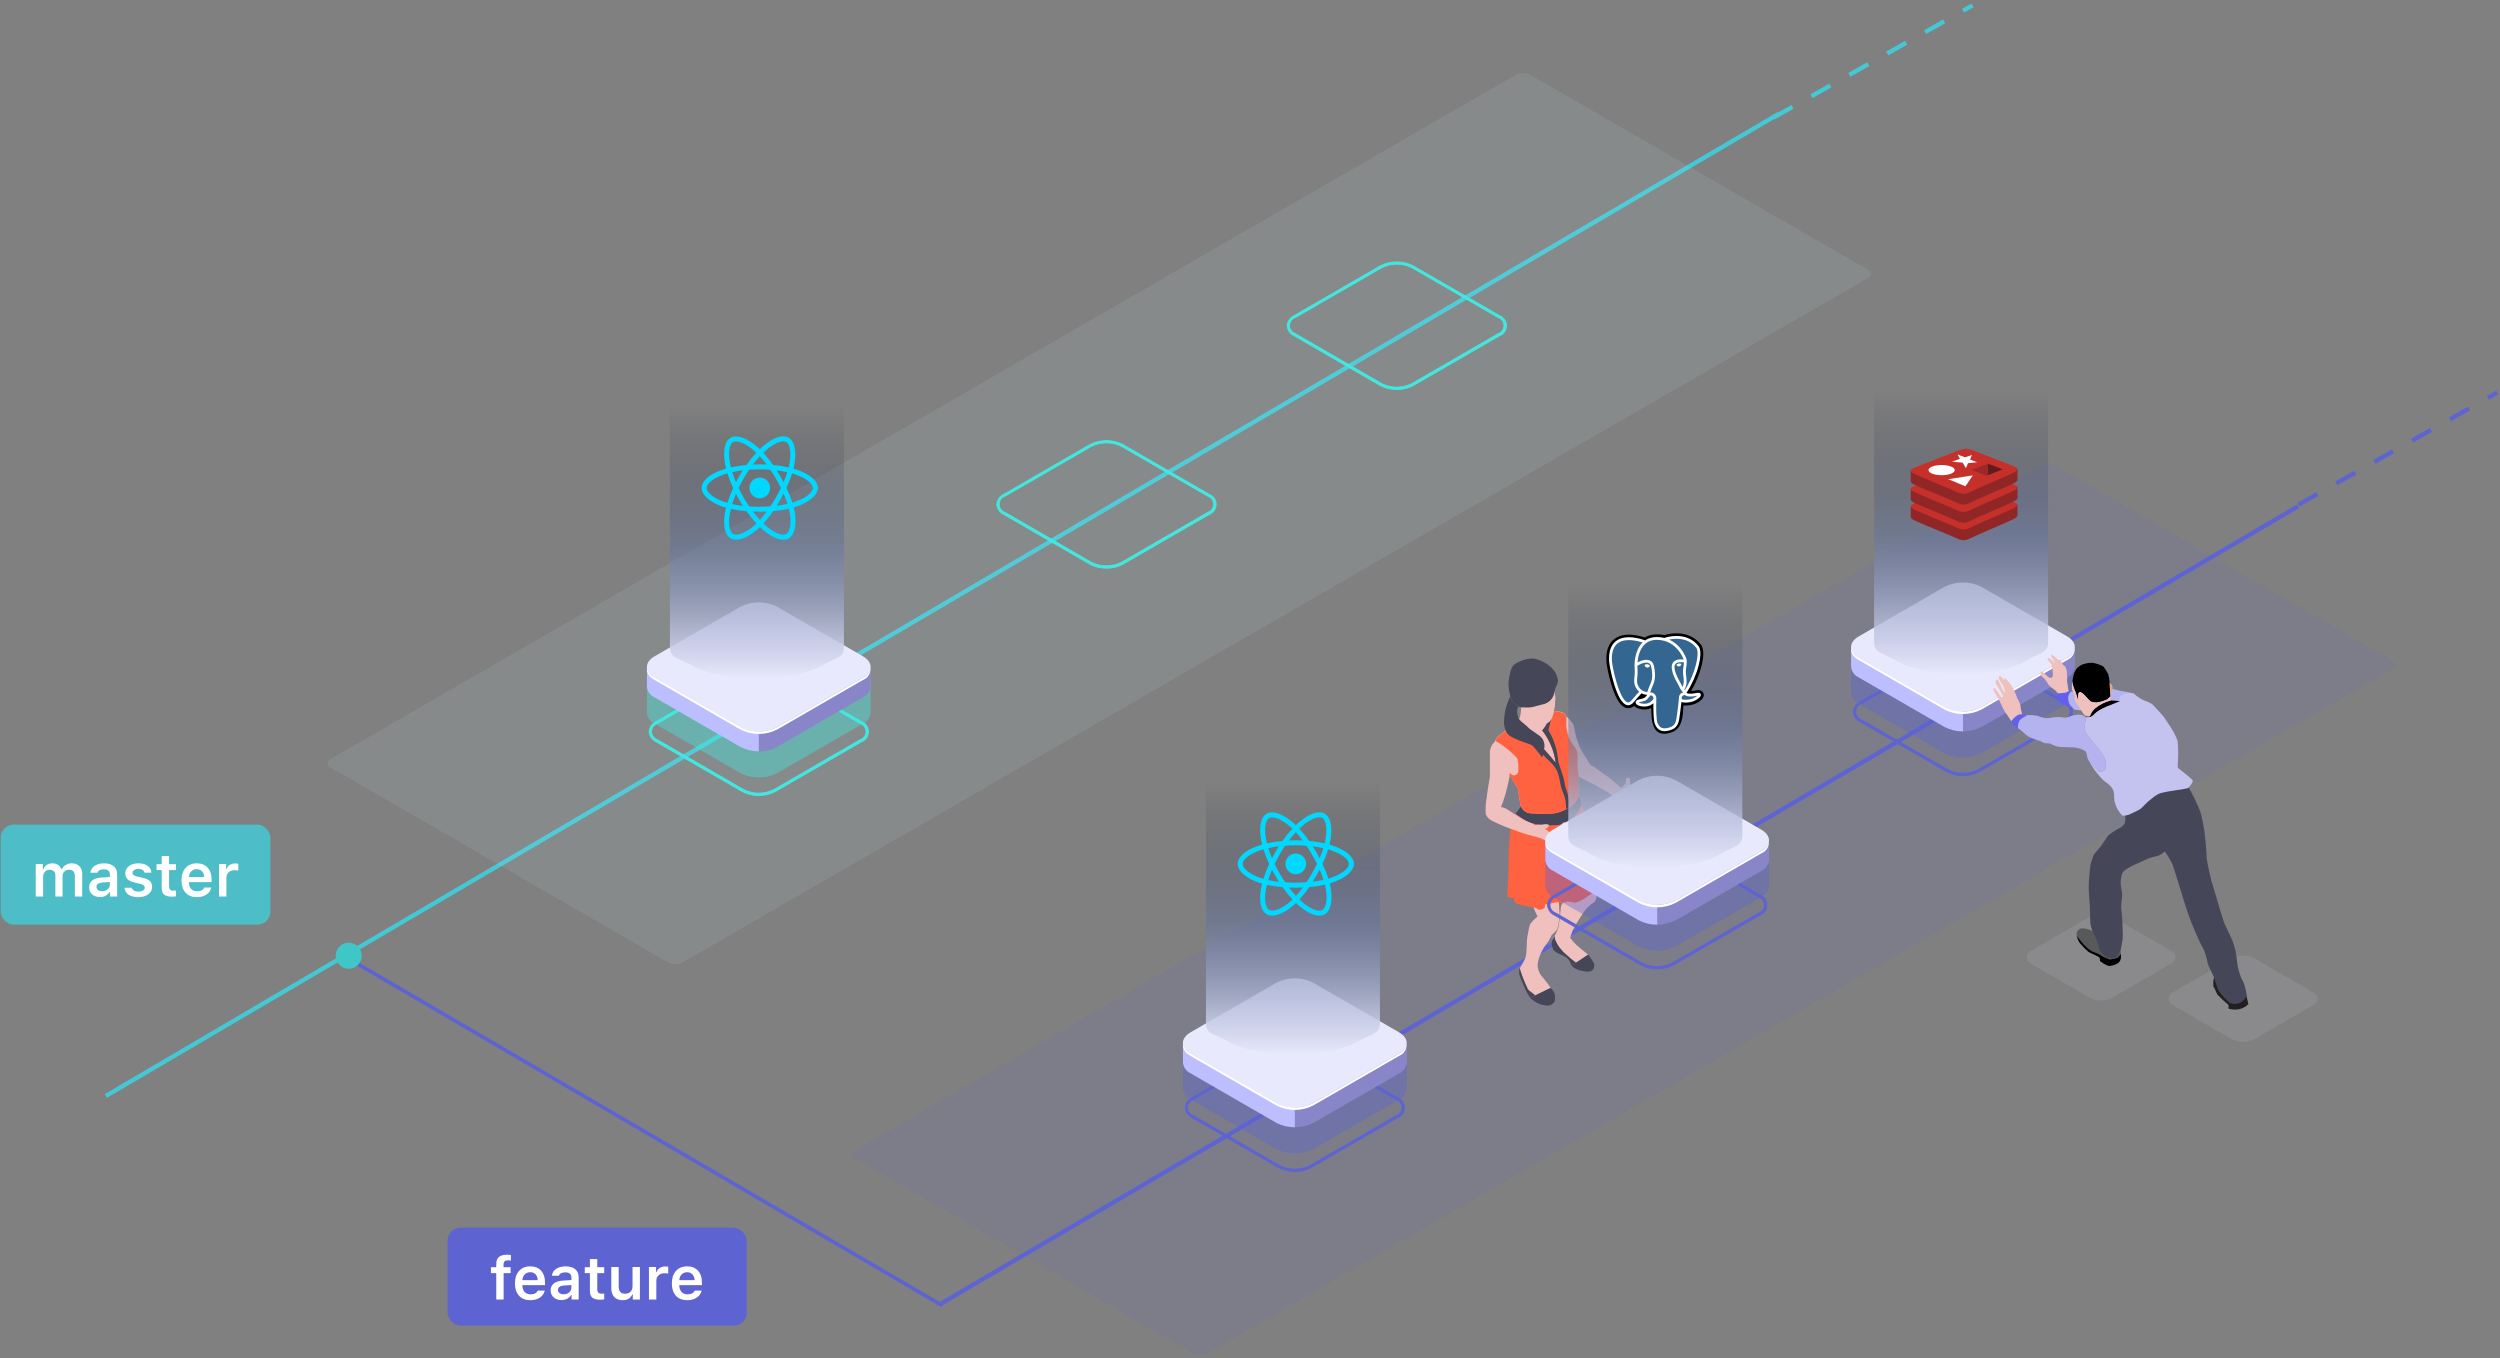 <svg width="703" height="382" viewBox="0 0 703 382" fill="none" xmlns="http://www.w3.org/2000/svg">
<rect x="0" y="0" width="703" height="382" fill="#808080" stroke="none"/>
<path d="M29.762 308.188L500.254 31.98" stroke="#43C9D5" stroke-width="1.223"/>
<path d="M498.707 33.066L554.666 1.514" stroke="#43C9D5" stroke-width="1.223" stroke-dasharray="6.12 6.12"/>
<rect opacity="0.1" width="389.575" height="114.342" rx="2.447" transform="matrix(0.866 -0.5 0.866 0.5 90.887 214.643)" fill="#C5EFF3"/>
<path d="M208.75 222.592L208.75 222.592L208.754 222.594C210.176 223.346 211.766 223.726 213.374 223.697C214.979 223.728 216.566 223.348 217.983 222.594L217.983 222.594L217.987 222.592L242.187 208.627C242.778 208.417 243.29 208.03 243.652 207.518C244.017 207.003 244.213 206.388 244.213 205.757C244.213 205.126 244.017 204.51 243.652 203.995C243.29 203.484 242.778 203.096 242.187 202.886L217.987 188.921L217.987 188.921L217.981 188.918C216.551 188.195 214.971 187.818 213.368 187.818C211.766 187.818 210.186 188.195 208.756 188.918L208.756 188.918L208.75 188.921L184.558 202.889C183.998 203.14 183.516 203.537 183.16 204.037C182.803 204.538 182.587 205.127 182.534 205.74L182.533 205.751L182.534 205.762C182.59 206.376 182.807 206.964 183.163 207.467C183.518 207.968 183.999 208.368 184.557 208.624L208.75 222.592ZM241.877 208.008L241.865 208.012L241.854 208.018L217.659 222.011C216.329 222.683 214.859 223.034 213.368 223.034C211.878 223.034 210.408 222.683 209.078 222.011L184.883 208.018L184.872 208.012L184.86 208.008C184.382 207.849 183.966 207.544 183.671 207.135C183.377 206.727 183.218 206.236 183.218 205.732C183.218 205.229 183.377 204.738 183.671 204.329C183.966 203.921 184.382 203.615 184.86 203.457L184.872 203.453L184.883 203.447L209.078 189.478C210.408 188.806 211.878 188.456 213.368 188.456C214.859 188.456 216.329 188.806 217.659 189.478L241.854 203.447L241.865 203.453L241.877 203.457C242.355 203.615 242.771 203.921 243.066 204.329C243.36 204.738 243.519 205.229 243.519 205.732C243.519 206.236 243.36 206.727 243.066 207.135C242.771 207.544 242.355 207.849 241.877 208.008Z" fill="#42E8E0" stroke="#42E8E0" stroke-width="0.245"/>
<path opacity="0.4" d="M244.827 200.392V192.11L243.31 191.266C242.882 193.847 239.848 195.56 237.291 195.915L219.956 206.044L212.383 208.785L188.234 196.319L188.797 196C186.73 195.034 185.616 192.82 184.503 190.813L182.876 191.78L181.91 192.049V200.478C181.974 201.116 182.204 201.727 182.577 202.248C182.951 202.77 183.455 203.184 184.038 203.451L208.224 217.421C209.818 218.224 211.578 218.642 213.362 218.642C215.147 218.642 216.906 218.224 218.5 217.421L242.698 203.451C243.271 203.188 243.767 202.782 244.138 202.272C244.508 201.762 244.741 201.165 244.814 200.539V200.392H244.827Z" fill="#42E8E0"/>
<path d="M244.827 193.028V187.547L243.31 186.703C242.882 189.284 239.848 190.997 237.291 191.352L219.956 201.493L212.383 204.221L188.234 191.755L188.797 191.437C186.73 190.471 185.616 188.269 184.503 186.25L182.876 187.217L181.91 187.498V193.113C181.974 193.752 182.204 194.362 182.577 194.884C182.951 195.405 183.455 195.82 184.038 196.086L208.224 210.057C209.818 210.859 211.578 211.277 213.362 211.277C215.147 211.277 216.906 210.859 218.5 210.057L242.698 196.086C243.273 195.822 243.77 195.415 244.14 194.902C244.511 194.39 244.743 193.791 244.814 193.162V193.028H244.827Z" fill="url(#paint0_linear)"/>
<path opacity="0.3" d="M237.291 191.352L219.956 201.493L213.375 203.867V211.28C215.163 211.317 216.932 210.896 218.513 210.057L242.711 196.086C243.285 195.822 243.782 195.415 244.153 194.902C244.524 194.39 244.756 193.791 244.827 193.162V193.028V187.547L243.445 186.776H243.298C242.833 189.321 239.823 190.997 237.291 191.352Z" fill="#0F054C"/>
<path d="M208.224 204.454L184.038 190.508C181.2 188.881 181.2 186.214 184.038 184.575L208.224 170.604C209.818 169.801 211.577 169.383 213.362 169.383C215.146 169.383 216.906 169.801 218.5 170.604L242.698 184.575C245.524 186.214 245.524 188.881 242.698 190.508L218.512 204.454C216.918 205.264 215.156 205.686 213.368 205.686C211.58 205.686 209.818 205.264 208.224 204.454Z" fill="url(#paint1_linear)"/>
<path d="M242.711 190.508L218.513 204.454C216.92 205.262 215.16 205.683 213.375 205.683C211.589 205.683 209.829 205.262 208.236 204.454L184.039 190.508C183.51 190.262 183.046 189.898 182.681 189.444C182.316 188.99 182.061 188.458 181.934 187.89C181.763 189.113 182.46 190.336 184.039 191.193L208.224 205.164C209.816 205.972 211.577 206.393 213.362 206.393C215.148 206.393 216.908 205.972 218.5 205.164L242.698 191.193C243.344 190.924 243.892 190.463 244.266 189.872C244.641 189.281 244.824 188.589 244.79 187.89C244.666 188.456 244.414 188.986 244.053 189.439C243.693 189.893 243.234 190.259 242.711 190.508Z" fill="white"/>
<path d="M237.311 181.817V69.8H188.381V181.961C188.381 185.169 190.516 184.849 194.921 187.303C203.645 192.114 222.063 192.114 230.788 187.303C235.259 184.817 237.427 185.073 237.311 181.817Z" fill="url(#paint2_linear)"/>
<g clip-path="url(#clip0)">
<path d="M224.167 132.117C223.82 131.997 223.469 131.887 223.116 131.785C223.175 131.543 223.23 131.303 223.278 131.068C224.074 127.204 223.554 124.091 221.777 123.067C220.072 122.084 217.286 123.109 214.471 125.558C214.194 125.8 213.922 126.049 213.657 126.304C213.48 126.134 213.3 125.968 213.116 125.805C210.166 123.185 207.21 122.082 205.434 123.109C203.732 124.095 203.228 127.021 203.944 130.683C204.015 131.046 204.096 131.407 204.186 131.765C203.767 131.884 203.363 132.011 202.977 132.145C199.518 133.351 197.31 135.241 197.31 137.201C197.31 139.225 199.681 141.256 203.283 142.487C203.575 142.586 203.869 142.678 204.166 142.763C204.07 143.149 203.984 143.538 203.909 143.929C203.226 147.528 203.76 150.385 205.458 151.364C207.211 152.375 210.155 151.336 213.021 148.83C213.253 148.627 213.481 148.417 213.703 148.202C213.989 148.479 214.284 148.748 214.586 149.008C217.362 151.397 220.104 152.362 221.8 151.38C223.552 150.365 224.122 147.296 223.382 143.562C223.324 143.269 223.259 142.978 223.187 142.689C223.393 142.627 223.596 142.564 223.794 142.499C227.539 141.258 229.975 139.252 229.975 137.201C229.975 135.234 227.695 133.331 224.167 132.117ZM223.355 141.174C223.176 141.233 222.993 141.29 222.806 141.346C222.393 140.037 221.835 138.646 221.152 137.208C221.804 135.804 222.34 134.43 222.742 133.13C223.076 133.227 223.4 133.329 223.713 133.436C226.736 134.477 228.58 136.015 228.58 137.201C228.58 138.464 226.588 140.103 223.355 141.174ZM222.013 143.833C222.34 145.484 222.387 146.977 222.17 148.144C221.976 149.193 221.585 149.892 221.101 150.172C220.072 150.768 217.87 149.993 215.496 147.95C215.215 147.708 214.941 147.458 214.674 147.201C215.595 146.195 216.515 145.024 217.413 143.725C218.992 143.584 220.484 143.355 221.837 143.043C221.903 143.311 221.962 143.575 222.013 143.833ZM208.446 150.069C207.44 150.424 206.639 150.434 206.155 150.155C205.125 149.561 204.696 147.267 205.28 144.19C205.35 143.826 205.429 143.464 205.519 143.105C206.857 143.401 208.338 143.614 209.921 143.742C210.825 145.014 211.771 146.183 212.725 147.207C212.522 147.403 212.315 147.594 212.103 147.78C210.835 148.888 209.565 149.674 208.446 150.069ZM203.734 141.167C202.141 140.622 200.826 139.915 199.924 139.142C199.114 138.449 198.705 137.76 198.705 137.201C198.705 136.011 200.478 134.494 203.436 133.463C203.795 133.338 204.171 133.22 204.56 133.109C204.969 134.439 205.505 135.829 206.153 137.235C205.497 138.661 204.953 140.074 204.54 141.419C204.27 141.342 204.001 141.257 203.734 141.167ZM205.314 130.415C204.7 127.278 205.107 124.911 206.134 124.317C207.226 123.684 209.643 124.586 212.19 126.848C212.356 126.996 212.519 127.147 212.68 127.3C211.731 128.32 210.793 129.48 209.897 130.744C208.361 130.886 206.89 131.115 205.538 131.421C205.455 131.088 205.38 130.752 205.314 130.415V130.415ZM219.404 133.894C219.085 133.343 218.754 132.798 218.411 132.261C219.453 132.393 220.452 132.567 221.389 132.781C221.108 133.684 220.757 134.627 220.344 135.594C220.042 135.021 219.729 134.455 219.404 133.894ZM213.658 128.298C214.302 128.995 214.946 129.774 215.58 130.618C214.294 130.557 213.006 130.557 211.72 130.617C212.354 129.781 213.004 129.003 213.658 128.298ZM207.875 133.904C207.555 134.46 207.247 135.023 206.953 135.593C206.547 134.629 206.199 133.682 205.915 132.767C206.847 132.558 207.841 132.388 208.877 132.258C208.53 132.799 208.196 133.347 207.875 133.904V133.904ZM208.906 142.243C207.836 142.123 206.828 141.962 205.896 141.759C206.184 140.827 206.54 139.86 206.955 138.875C207.25 139.446 207.559 140.009 207.881 140.565C208.212 141.137 208.554 141.697 208.906 142.243ZM213.697 146.202C213.035 145.489 212.375 144.699 211.731 143.85C212.357 143.875 212.994 143.887 213.642 143.887C214.308 143.887 214.966 143.872 215.614 143.843C214.978 144.708 214.336 145.498 213.697 146.202ZM220.357 138.825C220.794 139.82 221.162 140.783 221.454 141.698C220.507 141.915 219.484 142.089 218.407 142.218C218.752 141.671 219.086 141.116 219.41 140.556C219.738 139.986 220.054 139.409 220.357 138.825ZM218.201 139.859C217.706 140.718 217.183 141.561 216.634 142.387C215.638 142.457 214.64 142.492 213.642 142.492C212.626 142.492 211.637 142.46 210.685 142.399C210.121 141.575 209.588 140.73 209.088 139.866H209.088C208.591 139.007 208.126 138.129 207.695 137.234C208.125 136.339 208.588 135.461 209.084 134.601L209.084 134.601C209.58 133.741 210.108 132.9 210.668 132.08C211.639 132.006 212.635 131.968 213.642 131.968H213.642C214.654 131.968 215.651 132.006 216.622 132.08C217.176 132.899 217.701 133.738 218.196 134.593C218.694 135.452 219.164 136.326 219.605 137.214C219.168 138.112 218.7 138.994 218.201 139.859ZM221.08 124.275C222.173 124.906 222.599 127.45 221.912 130.786C221.868 130.999 221.818 131.216 221.765 131.436C220.409 131.123 218.938 130.89 217.397 130.746C216.499 129.468 215.569 128.306 214.636 127.3C214.88 127.064 215.131 126.834 215.387 126.611C217.799 124.512 220.053 123.683 221.08 124.275ZM213.642 134.284C215.253 134.284 216.559 135.59 216.559 137.201C216.559 138.812 215.253 140.118 213.642 140.118C212.031 140.118 210.725 138.812 210.725 137.201C210.725 135.59 212.031 134.284 213.642 134.284Z" fill="#00D8FF"/>
</g>
<path d="M306.51 158.667L306.51 158.667L306.514 158.669C307.936 159.421 309.526 159.801 311.134 159.772C312.739 159.802 314.326 159.423 315.743 158.669L315.743 158.669L315.747 158.667L339.947 144.702C340.538 144.492 341.05 144.104 341.412 143.593C341.777 143.078 341.973 142.462 341.973 141.831C341.973 141.2 341.777 140.585 341.412 140.07C341.05 139.558 340.538 139.171 339.947 138.961L315.747 124.996L315.747 124.996L315.741 124.993C314.311 124.269 312.731 123.892 311.128 123.892C309.526 123.892 307.946 124.269 306.516 124.993L306.516 124.993L306.51 124.996L282.318 138.964C281.758 139.215 281.276 139.611 280.92 140.111C280.563 140.613 280.347 141.201 280.294 141.815L280.293 141.826L280.294 141.836C280.35 142.45 280.567 143.038 280.923 143.542C281.278 144.043 281.759 144.442 282.317 144.699L306.51 158.667ZM339.637 144.082L339.625 144.086L339.614 144.093L315.419 158.086C314.089 158.758 312.619 159.108 311.128 159.108C309.638 159.108 308.168 158.758 306.838 158.086L282.643 144.093L282.632 144.086L282.62 144.082C282.142 143.924 281.726 143.618 281.431 143.21C281.137 142.802 280.978 142.311 280.978 141.807C280.978 141.303 281.137 140.812 281.431 140.404C281.726 139.995 282.142 139.69 282.62 139.531L282.632 139.527L282.643 139.521L306.838 125.552C308.168 124.88 309.638 124.53 311.128 124.53C312.619 124.53 314.089 124.88 315.419 125.552L339.614 139.521L339.625 139.527L339.637 139.531C340.115 139.69 340.531 139.995 340.826 140.404C341.12 140.812 341.279 141.303 341.279 141.807C341.279 142.311 341.12 142.802 340.826 143.21C340.531 143.618 340.115 143.924 339.637 144.082Z" fill="#42E8E0" stroke="#42E8E0" stroke-width="0.245"/>
<path d="M388.157 108.423L388.157 108.423L388.161 108.425C389.583 109.177 391.172 109.557 392.781 109.528C394.386 109.558 395.972 109.179 397.389 108.425L397.389 108.425L397.393 108.423L421.593 94.458C422.184 94.248 422.696 93.861 423.058 93.349C423.423 92.834 423.619 92.219 423.619 91.588C423.619 90.957 423.423 90.341 423.058 89.826C422.696 89.314 422.184 88.927 421.593 88.717L397.393 74.752L397.393 74.752L397.387 74.749C395.957 74.025 394.377 73.648 392.775 73.648C391.172 73.648 389.592 74.025 388.163 74.749L388.162 74.749L388.157 74.752L363.964 88.72C363.404 88.971 362.922 89.367 362.566 89.868C362.209 90.369 361.993 90.957 361.941 91.571L361.94 91.582L361.941 91.593C361.996 92.206 362.213 92.795 362.57 93.298C362.925 93.799 363.405 94.198 363.964 94.455L388.157 108.423ZM421.283 93.839L421.271 93.843L421.26 93.849L397.065 107.842C395.735 108.514 394.265 108.864 392.775 108.864C391.284 108.864 389.814 108.514 388.484 107.842L364.289 93.849L364.278 93.843L364.266 93.839C363.788 93.68 363.372 93.375 363.078 92.966C362.783 92.558 362.624 92.067 362.624 91.563C362.624 91.059 362.783 90.569 363.078 90.16C363.372 89.752 363.788 89.446 364.266 89.287L364.278 89.284L364.289 89.277L388.484 75.308C389.814 74.636 391.284 74.286 392.775 74.286C394.265 74.286 395.735 74.636 397.066 75.308L421.26 89.277L421.271 89.284L421.283 89.287C421.761 89.446 422.177 89.752 422.472 90.16C422.767 90.569 422.925 91.059 422.925 91.563C422.925 92.067 422.767 92.558 422.472 92.966C422.177 93.375 421.761 93.68 421.283 93.839Z" fill="#42E8E0" stroke="#42E8E0" stroke-width="0.245"/>
<rect x="0.188" y="231.876" width="75.848" height="28.137" rx="3.67" fill="#43C9D5" fill-opacity="0.83"/>
<path d="M10.054 252.1V242.951H12.053V244.431H12.195C12.39 243.907 12.711 243.5 13.157 243.21C13.603 242.915 14.13 242.767 14.738 242.767C15.356 242.767 15.883 242.915 16.318 243.21C16.753 243.5 17.068 243.907 17.263 244.431H17.405C17.634 243.924 17.996 243.52 18.492 243.218C18.989 242.917 19.552 242.767 20.182 242.767C21.096 242.767 21.812 243.037 22.331 243.578C22.855 244.119 23.117 244.863 23.117 245.811V252.1H21.051V246.338C21.051 245.161 20.494 244.573 19.379 244.573C18.844 244.573 18.412 244.746 18.083 245.092C17.754 245.437 17.589 245.875 17.589 246.405V252.1H15.574V246.187C15.574 245.685 15.426 245.292 15.131 245.008C14.835 244.718 14.431 244.573 13.918 244.573C13.405 244.573 12.979 244.76 12.639 245.134C12.298 245.507 12.128 245.975 12.128 246.538V252.1H10.054ZM28.703 250.62C29.328 250.62 29.849 250.441 30.267 250.084C30.685 249.722 30.894 249.276 30.894 248.746V248.019L28.829 248.153C27.691 248.225 27.123 248.638 27.123 249.39C27.123 249.769 27.268 250.07 27.558 250.293C27.853 250.511 28.235 250.62 28.703 250.62ZM28.093 252.25C27.201 252.25 26.473 251.999 25.91 251.498C25.347 250.996 25.066 250.332 25.066 249.507C25.066 248.682 25.364 248.035 25.96 247.567C26.562 247.099 27.421 246.831 28.536 246.764L30.894 246.622V245.853C30.894 245.401 30.747 245.056 30.451 244.816C30.156 244.576 29.729 244.456 29.172 244.456C28.692 244.456 28.296 244.54 27.984 244.707C27.672 244.869 27.468 245.103 27.374 245.41H25.417C25.5 244.601 25.891 243.96 26.587 243.486C27.29 243.007 28.185 242.767 29.272 242.767C30.443 242.767 31.346 243.037 31.982 243.578C32.623 244.119 32.943 244.877 32.943 245.853V252.1H30.945V250.845H30.802C30.546 251.286 30.178 251.631 29.698 251.882C29.225 252.128 28.689 252.25 28.093 252.25ZM35.235 245.568C35.235 244.743 35.575 244.071 36.255 243.553C36.935 243.029 37.816 242.767 38.898 242.767C39.985 242.767 40.852 242.998 41.498 243.461C42.151 243.918 42.513 244.562 42.586 245.393H40.637C40.559 245.064 40.369 244.807 40.068 244.623C39.773 244.434 39.385 244.339 38.906 244.339C38.426 244.339 38.031 244.442 37.718 244.649C37.406 244.855 37.25 245.122 37.25 245.451C37.25 245.708 37.359 245.92 37.576 246.087C37.799 246.254 38.142 246.391 38.605 246.497L40.219 246.865C41.1 247.065 41.746 247.364 42.159 247.759C42.572 248.155 42.778 248.688 42.778 249.357C42.778 250.232 42.416 250.94 41.691 251.481C40.966 252.016 40.029 252.284 38.881 252.284C37.738 252.284 36.824 252.05 36.138 251.581C35.458 251.113 35.078 250.463 35.001 249.633H37.049C37.15 249.978 37.359 250.246 37.677 250.436C38 250.62 38.418 250.712 38.931 250.712C39.455 250.712 39.882 250.608 40.211 250.402C40.539 250.19 40.704 249.914 40.704 249.574C40.704 249.067 40.283 248.721 39.441 248.537L37.819 248.161C36.938 247.96 36.286 247.651 35.862 247.233C35.444 246.809 35.235 246.254 35.235 245.568ZM45.471 240.71H47.536V243.009H49.493V244.665H47.536V249.156C47.536 249.608 47.637 249.939 47.837 250.151C48.038 250.357 48.356 250.461 48.791 250.461C48.98 250.461 49.214 250.447 49.493 250.419V252.041C49.148 252.108 48.785 252.142 48.406 252.142C47.358 252.142 46.605 251.949 46.148 251.565C45.696 251.18 45.471 250.544 45.471 249.658V244.665H44.024V243.009H45.471V240.71ZM55.322 244.414C54.703 244.414 54.193 244.618 53.792 245.025C53.39 245.432 53.167 245.97 53.123 246.639H57.429C57.407 245.959 57.206 245.418 56.827 245.016C56.448 244.615 55.946 244.414 55.322 244.414ZM57.446 249.583H59.411C59.216 250.419 58.756 251.079 58.032 251.565C57.312 252.044 56.417 252.284 55.347 252.284C54.004 252.284 52.947 251.866 52.178 251.029C51.414 250.187 51.032 249.031 51.032 247.559C51.032 246.087 51.417 244.922 52.186 244.063C52.955 243.199 54.004 242.767 55.33 242.767C56.635 242.767 57.655 243.177 58.391 243.996C59.133 244.81 59.503 245.939 59.503 247.383V248.052H53.114V248.161C53.142 248.925 53.359 249.53 53.767 249.976C54.179 250.416 54.725 250.636 55.406 250.636C56.454 250.636 57.134 250.285 57.446 249.583ZM61.586 252.1V242.951H63.584V244.373H63.727C63.855 243.915 64.142 243.539 64.588 243.244C65.04 242.948 65.558 242.8 66.143 242.8C66.517 242.8 66.804 242.831 67.005 242.892V244.816C66.793 244.738 66.439 244.699 65.943 244.699C65.268 244.699 64.719 244.894 64.295 245.284C63.871 245.669 63.66 246.179 63.66 246.814V252.1H61.586Z" fill="white"/>
<path d="M264.234 366.806L646.174 142.382" stroke="#5D64D2" stroke-width="1.223"/>
<line x1="96.752" y1="268.815" x2="265.018" y2="367.153" stroke="#5D64D2" stroke-width="1.047"/>
<circle cx="98.058" cy="268.744" r="3.664" fill="#3FC6C6"/>
<path d="M646.298 141.928L702.257 110.376" stroke="#5D64D2" stroke-width="1.223" stroke-dasharray="6.12 6.12"/>
<rect opacity="0.1" width="389.575" height="114.342" rx="2.447" transform="matrix(0.866 -0.5 0.866 0.5 238.478 324.552)" fill="#5D64D2"/>
<path d="M359.482 328.313L359.482 328.314L359.486 328.316C360.908 329.068 362.498 329.447 364.106 329.419C365.711 329.449 367.298 329.069 368.715 328.316L368.715 328.316L368.719 328.313L392.919 314.348C393.51 314.138 394.021 313.751 394.384 313.24C394.749 312.725 394.945 312.109 394.945 311.478C394.945 310.847 394.749 310.232 394.384 309.717C394.021 309.205 393.51 308.818 392.919 308.608L368.719 294.643L368.719 294.643L368.713 294.64C367.283 293.916 365.703 293.539 364.1 293.539C362.498 293.539 360.918 293.916 359.488 294.64L359.488 294.64L359.482 294.643L335.29 308.61C334.73 308.862 334.248 309.258 333.892 309.758C333.535 310.26 333.319 310.848 333.266 311.462L333.265 311.472L333.266 311.483C333.322 312.097 333.539 312.685 333.895 313.188C334.25 313.69 334.731 314.089 335.289 314.346L359.482 328.313ZM392.609 313.729L392.597 313.733L392.586 313.739L368.391 327.733C367.061 328.405 365.591 328.755 364.1 328.755C362.61 328.755 361.14 328.405 359.81 327.733L335.615 313.739L335.604 313.733L335.592 313.729C335.114 313.571 334.698 313.265 334.403 312.857C334.109 312.448 333.95 311.957 333.95 311.454C333.95 310.95 334.109 310.459 334.403 310.051C334.698 309.642 335.114 309.337 335.592 309.178L335.604 309.174L335.615 309.168L359.81 295.199C361.14 294.527 362.61 294.177 364.1 294.177C365.591 294.177 367.061 294.527 368.391 295.199L392.586 309.168L392.597 309.174L392.609 309.178C393.087 309.337 393.503 309.642 393.797 310.051C394.092 310.459 394.251 310.95 394.251 311.454C394.251 311.957 394.092 312.448 393.797 312.857C393.503 313.265 393.087 313.571 392.609 313.729Z" fill="#5D64D2" stroke="#5D64D2" stroke-width="0.245"/>
<path opacity="0.4" d="M395.558 306.114V297.832L394.041 296.988C393.613 299.569 390.579 301.282 388.022 301.636L370.688 311.766L363.115 314.506L338.966 302.04L339.529 301.722C337.461 300.755 336.348 298.541 335.235 296.535L333.608 297.501L332.641 297.771V306.199C332.705 306.838 332.936 307.448 333.309 307.97C333.683 308.491 334.186 308.906 334.77 309.172L358.956 323.143C360.55 323.945 362.309 324.363 364.094 324.363C365.878 324.363 367.638 323.945 369.232 323.143L393.43 309.172C394.003 308.909 394.499 308.504 394.869 307.994C395.24 307.484 395.473 306.887 395.546 306.261V306.114H395.558Z" fill="#5D64D2"/>
<path d="M395.558 298.749V293.269L394.041 292.425C393.613 295.006 390.579 296.719 388.022 297.073L370.688 307.215L363.115 309.943L338.966 297.477L339.529 297.159C337.461 296.192 336.348 293.99 335.235 291.972L333.608 292.938L332.641 293.22V298.835C332.705 299.473 332.936 300.084 333.309 300.605C333.683 301.127 334.186 301.541 334.77 301.808L358.956 315.778C360.55 316.581 362.309 316.999 364.094 316.999C365.878 316.999 367.638 316.581 369.232 315.778L393.43 301.808C394.004 301.544 394.501 301.136 394.872 300.624C395.243 300.112 395.475 299.512 395.546 298.884V298.749H395.558Z" fill="url(#paint3_linear)"/>
<path opacity="0.3" d="M388.023 297.073L370.688 307.215L364.106 309.588V317.002C365.895 317.038 367.664 316.617 369.245 315.778L393.442 301.808C394.017 301.544 394.514 301.136 394.885 300.624C395.256 300.112 395.488 299.512 395.559 298.884V298.749V293.269L394.176 292.498H394.03C393.565 295.042 390.555 296.718 388.023 297.073Z" fill="#0F054C"/>
<path d="M358.956 310.175L334.77 296.229C331.932 294.602 331.932 291.935 334.77 290.296L358.956 276.325C360.55 275.523 362.309 275.105 364.094 275.105C365.878 275.105 367.638 275.523 369.232 276.325L393.43 290.296C396.256 291.935 396.256 294.602 393.43 296.229L369.244 310.175C367.65 310.986 365.888 311.408 364.1 311.408C362.312 311.408 360.549 310.986 358.956 310.175Z" fill="url(#paint4_linear)"/>
<path d="M393.442 296.229L369.244 310.176C367.652 310.984 365.892 311.405 364.106 311.405C362.321 311.405 360.56 310.984 358.968 310.176L334.77 296.229C334.242 295.984 333.778 295.62 333.413 295.166C333.048 294.712 332.792 294.18 332.666 293.611C332.495 294.835 333.192 296.058 334.77 296.914L358.956 310.885C360.548 311.693 362.309 312.114 364.094 312.114C365.88 312.114 367.64 311.693 369.232 310.885L393.43 296.914C394.076 296.646 394.624 296.185 394.998 295.594C395.372 295.002 395.555 294.31 395.522 293.611C395.398 294.177 395.146 294.707 394.785 295.161C394.425 295.615 393.965 295.98 393.442 296.229Z" fill="white"/>
<path d="M388.043 287.538V175.521H339.113V287.683C339.113 290.891 341.248 290.57 345.653 293.024C354.377 297.836 372.795 297.836 381.52 293.024C385.991 290.538 388.159 290.794 388.043 287.538Z" fill="url(#paint5_linear)"/>
<g clip-path="url(#clip1)">
<path d="M374.899 237.838C374.551 237.719 374.201 237.609 373.847 237.507C373.907 237.264 373.961 237.025 374.01 236.79C374.806 232.926 374.286 229.813 372.508 228.788C370.804 227.806 368.017 228.83 365.203 231.28C364.925 231.521 364.654 231.77 364.389 232.026C364.212 231.856 364.031 231.689 363.848 231.526C360.898 228.907 357.941 227.803 356.166 228.831C354.463 229.816 353.959 232.743 354.676 236.405C354.747 236.767 354.828 237.128 354.917 237.487C354.499 237.606 354.095 237.732 353.708 237.867C350.25 239.073 348.041 240.962 348.041 242.922C348.041 244.947 350.412 246.977 354.014 248.208C354.307 248.308 354.601 248.4 354.898 248.485C354.801 248.871 354.716 249.26 354.641 249.651C353.958 253.249 354.491 256.106 356.189 257.085C357.943 258.097 360.887 257.057 363.753 254.552C363.985 254.348 364.212 254.139 364.434 253.924C364.721 254.201 365.016 254.469 365.317 254.729C368.094 257.118 370.835 258.083 372.532 257.101C374.284 256.087 374.853 253.017 374.114 249.283C374.056 248.991 373.991 248.7 373.918 248.41C374.125 248.349 374.328 248.286 374.526 248.22C378.27 246.98 380.707 244.974 380.707 242.922C380.707 240.955 378.427 239.053 374.899 237.838ZM374.087 246.896C373.908 246.955 373.725 247.012 373.538 247.067C373.125 245.759 372.567 244.367 371.884 242.929C372.536 241.526 373.072 240.152 373.474 238.851C373.808 238.948 374.132 239.05 374.445 239.158C377.468 240.198 379.311 241.737 379.311 242.922C379.311 244.185 377.32 245.824 374.087 246.896ZM372.745 249.554C373.072 251.205 373.119 252.698 372.902 253.865C372.708 254.914 372.316 255.613 371.833 255.893C370.803 256.489 368.602 255.715 366.227 253.672C365.947 253.43 365.673 253.18 365.406 252.923C366.327 251.916 367.246 250.746 368.144 249.446C369.723 249.306 371.215 249.077 372.568 248.764C372.635 249.033 372.694 249.297 372.745 249.554ZM359.178 255.79C358.172 256.146 357.371 256.156 356.887 255.877C355.856 255.282 355.428 252.988 356.012 249.911C356.082 249.547 356.161 249.186 356.251 248.827C357.589 249.123 359.07 249.335 360.653 249.464C361.557 250.736 362.503 251.905 363.457 252.928C363.254 253.124 363.047 253.315 362.834 253.501C361.567 254.609 360.297 255.395 359.178 255.79ZM354.466 246.888C352.873 246.344 351.558 245.636 350.656 244.864C349.846 244.17 349.437 243.481 349.437 242.922C349.437 241.733 351.21 240.216 354.168 239.185C354.527 239.06 354.902 238.941 355.292 238.831C355.701 240.16 356.237 241.551 356.884 242.956C356.229 244.383 355.685 245.795 355.272 247.141C355.001 247.063 354.733 246.979 354.466 246.888ZM356.045 236.136C355.431 232.999 355.839 230.633 356.865 230.039C357.958 229.406 360.374 230.308 362.921 232.57C363.088 232.717 363.251 232.868 363.412 233.022C362.463 234.041 361.525 235.201 360.629 236.466C359.093 236.608 357.622 236.837 356.27 237.143C356.187 236.809 356.112 236.474 356.045 236.137V236.136ZM370.136 239.616C369.817 239.064 369.485 238.52 369.142 237.982C370.185 238.114 371.183 238.289 372.121 238.503C371.84 239.405 371.489 240.349 371.076 241.316C370.774 240.743 370.46 240.176 370.136 239.616ZM364.39 234.019C365.033 234.717 365.678 235.495 366.312 236.34C365.026 236.279 363.738 236.279 362.451 236.339C363.086 235.502 363.736 234.725 364.39 234.019ZM358.607 239.625C358.286 240.181 357.979 240.744 357.685 241.315C357.278 240.351 356.931 239.403 356.647 238.488C357.579 238.28 358.573 238.109 359.608 237.98C359.262 238.52 358.928 239.069 358.607 239.625V239.625ZM359.638 247.964C358.568 247.845 357.559 247.683 356.627 247.48C356.916 246.549 357.271 245.581 357.686 244.597C357.982 245.167 358.29 245.731 358.612 246.287C358.943 246.858 359.286 247.418 359.638 247.964ZM364.428 251.924C363.767 251.21 363.107 250.421 362.463 249.572C363.088 249.596 363.726 249.609 364.374 249.609C365.04 249.609 365.698 249.594 366.346 249.565C365.71 250.429 365.068 251.22 364.428 251.924ZM371.089 244.546C371.525 245.542 371.893 246.504 372.186 247.42C371.239 247.636 370.216 247.81 369.139 247.939C369.484 247.392 369.818 246.838 370.141 246.277C370.47 245.707 370.786 245.13 371.089 244.546ZM368.933 245.58C368.438 246.44 367.915 247.283 367.366 248.108C366.37 248.179 365.372 248.214 364.374 248.213C363.357 248.213 362.369 248.182 361.417 248.12C360.853 247.296 360.32 246.452 359.82 245.588H359.82C359.322 244.728 358.857 243.85 358.426 242.956C358.856 242.061 359.32 241.182 359.816 240.322L359.816 240.323C360.312 239.462 360.84 238.621 361.4 237.801C362.371 237.728 363.367 237.689 364.374 237.689H364.374C365.385 237.689 366.383 237.728 367.354 237.802C367.908 238.621 368.433 239.459 368.928 240.315C369.426 241.173 369.895 242.047 370.336 242.936C369.9 243.834 369.432 244.716 368.933 245.58ZM371.811 229.997C372.905 230.628 373.33 233.172 372.643 236.508C372.599 236.721 372.55 236.938 372.496 237.157C371.141 236.845 369.669 236.612 368.129 236.467C367.231 235.189 366.301 234.027 365.367 233.021C365.612 232.785 365.863 232.555 366.119 232.332C368.53 230.233 370.784 229.405 371.811 229.997ZM364.374 240.005C365.985 240.005 367.291 241.311 367.291 242.922C367.291 244.533 365.985 245.839 364.374 245.839C362.763 245.839 361.457 244.533 361.457 242.922C361.457 241.311 362.763 240.005 364.374 240.005Z" fill="#00D8FF"/>
</g>
<path d="M443.845 217.614C444.029 218.163 444.088 218.747 444.016 219.322C443.917 219.691 443.673 219.81 443.845 220.351C443.943 220.636 444.013 220.929 444.056 221.228C444.188 221.815 444.201 222.111 444.056 222.355C443.951 222.575 443.921 222.823 443.97 223.061C443.974 223.557 443.912 224.052 443.785 224.532C443.261 225.344 442.632 226.082 441.912 226.728C441.616 226.952 438.879 228.588 436.729 228.759C434.93 228.884 433.126 228.884 431.327 228.759C430.18 228.687 429.665 228.759 428.907 228.218C428.557 228.004 428.257 227.716 428.03 227.374C427.802 227.033 427.651 226.646 427.588 226.24C427.344 225.211 427.074 223.602 426.975 223.035C426.876 222.468 427.245 222.303 426.434 221.056C425.623 219.81 425.629 219.737 425.016 218.755C424.403 217.772 420.789 211.375 420.518 210.128C420.248 208.882 420.228 208.315 420.815 207.556C421.402 206.798 422.84 205.934 423.38 205.386C423.921 204.839 427.047 202.036 428.076 201.594C429.965 200.605 432.037 200.015 434.163 199.86C437.012 199.761 438.832 200.051 439.492 200.374C439.754 200.472 439.981 200.643 440.146 200.868C440.311 201.093 440.407 201.362 440.422 201.641C440.521 202.254 440.422 203.5 440.422 204.061C440.574 205.224 440.835 206.369 441.2 207.484C441.658 208.42 442.215 209.304 442.862 210.122C443.336 210.73 443.602 211.474 443.62 212.245C443.646 213.02 443.622 213.795 443.548 214.567C443.595 215.587 443.694 216.604 443.845 217.614Z" fill="#EFC0BE"/>
<path d="M428.907 228.218C429.666 228.786 430.18 228.687 431.328 228.759C433.126 228.884 434.931 228.884 436.729 228.759C438.879 228.588 441.616 226.952 441.913 226.728C442.632 226.082 443.262 225.344 443.786 224.532C443.859 224.271 443.908 224.004 443.931 223.734C444.228 224.619 444.468 225.522 444.65 226.438C444.65 226.781 442.77 231.714 437.758 232.057C432.746 232.4 430.279 231.397 429.237 230.883C428.175 230.269 427.151 229.59 426.17 228.851L427.72 226.741C427.93 227.358 428.35 227.881 428.907 228.218Z" fill="#454658"/>
<path d="M438.344 253.035C438.516 256.333 438.614 257.487 438.463 258.311C438.311 259.136 438.291 260.995 437.487 261.853C436.682 262.71 436.286 262.783 436.168 263.297C435.725 264.248 435.157 265.135 434.479 265.935C433.801 266.93 433.251 268.007 432.844 269.14C432.58 269.898 432.416 270.688 432.356 271.488C432.426 272.338 432.675 273.162 433.088 273.908C433.332 274.271 435.31 276.645 435.455 276.935C435.601 277.226 435.95 277.595 436.049 277.766C436.148 277.938 435.851 279.798 435.581 279.916C434.492 280.253 433.368 280.459 432.23 280.53C431.696 280.431 429.593 278.597 429.593 278.597C429.593 278.597 427.713 274.172 427.614 273.908C427.436 273.38 427.36 272.823 427.39 272.266C427.515 271.851 428.616 270.413 429.006 269.087C429.395 267.762 429.25 264.471 429.52 263.244C429.79 262.018 429.962 260.362 430.397 259.676C430.994 258.957 431.656 258.295 432.376 257.698C432.376 257.698 431.004 255.258 430.905 253.569C430.806 251.881 434.202 249.975 435.33 250.12C436.458 250.265 438.344 253.035 438.344 253.035Z" fill="#EFC0BE"/>
<path d="M436.022 277.773C436.509 278.247 436.899 278.812 437.17 279.435C437.315 280.158 437.315 280.902 437.17 281.625C436.938 282.005 436.605 282.314 436.208 282.517C435.811 282.719 435.365 282.808 434.921 282.772C434.08 282.684 433.256 282.475 432.474 282.152C431.776 281.773 431.114 281.331 430.496 280.833C430.409 280.736 430.33 280.632 430.258 280.523L431.729 279.864L436.022 277.773Z" fill="#454658"/>
<path d="M427.365 272.273C427.609 273.071 427.938 274.093 427.938 274.093C427.938 274.093 428.796 276.395 429.257 277.285C429.719 278.175 429.468 278.083 430.095 278.604C430.721 279.125 431.717 279.851 431.717 279.851L430.247 280.51C429.827 279.91 429.448 279.282 429.112 278.631C429.007 278.327 428.209 276.553 428.037 276.138C427.866 275.722 427.483 274.819 427.325 274.331C427.167 273.843 427.074 272.484 427.365 272.273Z" fill="#454658"/>
<path d="M445.091 256.9C444.025 258.46 443.053 260.083 442.183 261.76C441.958 262.42 441.523 263.699 441.523 263.699C442.07 264.446 442.684 265.141 443.356 265.777C444.306 266.627 444.985 267.096 445.249 267.36C445.513 267.623 446.568 268.435 446.568 268.435L443.132 270.723C442.199 270.056 441.317 269.32 440.494 268.52C439.068 267.379 437.954 265.895 437.256 264.207C437.192 263.877 437.169 263.54 437.19 263.205L436.663 264.161C436.64 264.125 436.621 264.087 436.603 264.049C436.778 263.66 436.999 263.295 437.263 262.961C437.673 262.277 437.995 261.543 438.219 260.778C438.318 260.514 438.714 257.533 438.76 256.781C438.806 256.029 438.865 254.73 439.215 254.288C439.564 253.846 440.033 252.494 440.31 252.039C440.587 251.584 448.322 249.685 448.322 249.685C448.764 251.347 449.226 251.591 448.81 252.791C448.395 253.991 447.689 253.912 446.779 254.842C446.125 255.448 445.557 256.14 445.091 256.9Z" fill="#EFC0BE"/>
<path d="M436.353 264.735L437.203 263.185C437.183 263.521 437.205 263.857 437.269 264.187C437.968 265.875 439.082 267.359 440.508 268.501C441.33 269.3 442.212 270.036 443.146 270.703L441.919 271.514C441.889 271.477 441.862 271.438 441.84 271.396C441.617 270.457 441.053 269.634 440.257 269.087C439.419 268.626 438.793 268.428 438.278 268.138C437.713 267.88 437.202 267.515 436.775 267.063C436.485 266.321 436.342 265.531 436.353 264.735Z" fill="#454658"/>
<path d="M446.608 268.435C446.608 268.435 448.323 270.67 448.323 271.33C448.323 271.989 448.138 273.355 446.259 273.209C444.379 273.064 442.645 272.484 441.952 271.528L443.179 270.717L446.608 268.435Z" fill="#454658"/>
<path d="M424.165 245.557C424.237 245.115 423.967 230.711 426.143 228.852C427.123 229.59 428.148 230.269 429.21 230.883C430.252 231.41 432.719 232.426 437.731 232.057C442.743 231.687 444.596 226.781 444.623 226.438C446.318 229.775 447.623 232.373 448.83 234.015C450.037 235.658 453.394 240.729 453.519 240.861C453.733 241.164 453.929 241.479 454.106 241.804C453.969 242.195 453.688 242.52 453.321 242.712C452.954 242.904 452.527 242.95 452.128 242.839C451.884 243.453 451.739 245.141 450.103 245.702C450.763 246.651 451.224 247.997 450.71 248.584C450.195 249.171 448.125 250.76 447.9 251.03C446.808 251.883 445.648 252.644 444.431 253.306C443.91 253.573 443.349 253.754 442.769 253.84C442.274 253.695 441.766 253.598 441.253 253.55C440.903 253.52 440.551 253.57 440.224 253.695C439.707 253.871 439.156 253.925 438.615 253.853C438.163 253.702 437.679 253.682 437.216 253.794C436.709 253.865 436.209 253.986 435.726 254.157C435.341 254.29 434.93 254.333 434.526 254.282C434.526 254.282 434.381 255.311 434.235 255.403C433.771 255.667 433.252 255.818 432.719 255.845C432.376 255.746 432.303 255.456 431.597 255.258C430.906 255.068 430.203 254.921 429.494 254.816C428.922 254.753 428.357 254.641 427.805 254.48C427.001 254.255 425.998 253.965 425.827 253.477C425.727 253.157 425.727 252.815 425.827 252.495C425.476 252.458 425.124 252.442 424.772 252.448C424.45 252.417 424.136 252.325 423.848 252.178C423.848 252.178 424.092 245.992 424.165 245.557Z" fill="#FF6240"/>
<path d="M421.119 208.084C420.393 208.43 419.798 209.001 419.424 209.713C419.21 210.227 419.051 210.762 418.949 211.309C418.903 211.737 419.015 218.102 418.949 218.491C418.883 218.88 418.593 220.693 418.395 221.788C418.197 222.883 418.078 224.426 417.927 225.04C417.742 226.35 417.702 227.677 417.808 228.997C418.126 229.754 418.7 230.375 419.43 230.751C420.975 231.534 422.563 232.229 424.185 232.835C424.898 233.079 428.736 234.497 429.224 234.622L432.251 235.381C432.818 235.526 433.992 236.086 434.467 236.258C434.942 236.429 435.667 236.831 436.129 237.029C436.667 237.251 437.25 237.343 437.83 237.3C438.408 237.045 438.947 236.713 439.433 236.31C439.98 235.875 440.443 235.343 440.798 234.741C441.016 234.246 441.169 233.725 441.253 233.191C441.438 231.826 439.994 231.074 439.763 231.212C439.371 231.472 439.031 231.804 438.76 232.189C438.509 232.623 438.201 233.023 437.844 233.376C437.526 233.727 437.137 234.006 436.703 234.193C436.434 234.254 436.152 234.229 435.898 234.121C435.613 233.938 435.34 233.738 435.08 233.521C434.87 233.368 434.649 233.23 434.421 233.105C434.699 233.073 434.96 232.953 435.166 232.762C435.41 232.466 435.681 231.991 435.483 231.892C435.149 231.771 434.793 231.726 434.441 231.76C433.961 231.845 433.476 231.898 432.99 231.918C432.672 231.878 432.349 231.911 432.047 232.017C431.953 232.054 431.851 232.067 431.75 232.054C431.65 232.042 431.555 232.004 431.473 231.945C431.473 231.945 431.532 231.832 430.629 231.476C429.87 231.189 429.128 230.858 428.406 230.487C428.004 230.269 424.852 228.284 424.555 228.073C424.258 227.862 423.038 226.946 422.062 226.979C422.721 225.58 423.414 222.949 423.447 222.903C423.48 222.857 424.39 219.091 424.443 218.636C424.495 218.181 424.687 216.387 424.766 215.879C424.845 215.371 424.931 213.901 424.931 213.828C424.931 213.756 425.498 212.166 425.498 212.166L421.119 208.084Z" fill="#EFC0BE"/>
<path d="M426.902 217.178C427.044 215.893 426.968 214.593 426.678 213.333C426.48 212.865 423.334 209.845 420.433 208.295C420.522 208.055 420.651 207.832 420.815 207.635C421.402 206.877 422.84 206.013 423.38 205.465C423.611 205.235 424.317 204.588 425.128 203.883L427.324 204.799C428.485 205.294 430.259 206.837 431.281 207.721C433.465 209.855 435.518 212.119 437.428 214.501C437.009 211.176 435.704 208.026 433.649 205.38C434.876 204.127 435.462 202.531 436.096 199.926C437.25 199.897 438.4 200.073 439.492 200.447C439.754 200.544 439.981 200.716 440.146 200.941C440.311 201.166 440.407 201.434 440.422 201.713C440.521 202.326 440.422 203.573 440.422 204.133C440.574 205.296 440.835 206.442 441.2 207.556C441.658 208.492 442.215 209.377 442.862 210.194C443.336 210.802 443.602 211.547 443.62 212.318C443.646 213.092 443.622 213.868 443.548 214.639C443.588 215.639 443.678 216.636 443.818 217.627C444.003 218.176 444.061 218.76 443.99 219.335C443.891 219.704 443.647 219.823 443.818 220.364C443.916 220.649 443.987 220.942 444.029 221.241C444.161 221.828 444.174 222.124 444.029 222.368C443.925 222.588 443.895 222.836 443.944 223.074C443.948 223.57 443.886 224.065 443.759 224.545C443.235 225.357 442.605 226.095 441.886 226.741C441.589 226.965 438.852 228.601 436.702 228.772C434.904 228.897 433.099 228.897 431.301 228.772C430.154 228.7 429.639 228.772 428.881 228.231C428.53 228.017 428.231 227.729 428.003 227.387C427.775 227.046 427.625 226.659 427.562 226.253C427.318 225.224 427.047 223.615 426.948 223.048C426.849 222.481 427.219 222.316 426.408 221.069C425.596 219.823 425.603 219.75 424.99 218.768L424.488 217.917L424.554 217.317C425.728 218.787 426.718 217.6 426.902 217.178Z" fill="#FF6240"/>
<path d="M440.053 224.314C439.875 223.727 439.156 221.973 439.031 221.498C438.905 221.023 438.701 220.08 438.602 219.473C438.462 218.588 438.223 217.721 437.89 216.888C437.56 216.197 437.131 215.557 436.617 214.989C436.01 214.276 435.344 213.723 434.691 213.089C434.136 212.49 433.623 211.853 433.155 211.183C432 210.117 430.787 209.115 429.521 208.183C428.624 207.664 427.763 207.087 426.942 206.455C426.243 205.868 424.924 205.07 424.581 204.661L424.443 204.483L425.155 203.856L427.351 204.773C428.512 205.268 430.286 206.811 431.308 207.695C433.492 209.828 435.545 212.092 437.454 214.474C437.023 211.157 435.709 208.016 433.649 205.38C434.876 204.127 435.463 202.531 436.096 199.926H436.703L436.162 201.575C436.033 202.842 435.774 204.093 435.39 205.307C437.037 208.019 438.001 211.09 438.2 214.257C438.754 215.754 439.644 218.754 439.743 219.064C439.842 219.374 439.987 220.304 440.073 220.773C440.201 221.43 440.402 222.072 440.673 222.685C440.895 223.463 441.058 224.257 441.161 225.059C441.207 225.303 441.233 226.378 441.24 227.13C441.016 227.255 440.745 227.401 440.442 227.552C440.396 226.893 440.336 226.035 440.297 225.857C440.248 225.338 440.166 224.823 440.053 224.314Z" fill="#454658"/>
<path d="M427.264 202.142C427.629 200.978 427.787 199.759 427.732 198.541C427.561 196.925 429.124 198.541 429.124 198.541L434.525 202.821L433.773 203.942C433.773 203.942 428.293 202.274 427.264 202.142Z" fill="#EFC0BE"/>
<path d="M437.112 193.918C437.112 194.63 437.408 195.976 437.369 196.391C437.329 196.806 437.263 198.139 437.244 198.429C437.224 198.719 436.953 200.058 436.907 200.341C436.861 200.625 435.977 204.885 432.95 203.151C431.716 202.538 430.534 201.825 429.415 201.021C429.283 200.935 426.731 198.04 426.665 197.842C426.633 197.438 426.688 197.032 426.825 196.651C426.963 196.27 427.18 195.923 427.463 195.633C428.268 194.92 432.937 193.272 433.88 193.199C434.823 193.126 437.112 193.918 437.112 193.918Z" fill="#EFC0BE"/>
<path d="M437.361 193.43C437.291 194.086 437.144 194.733 436.926 195.356C436.704 196.04 436.302 196.652 435.763 197.128C435.223 197.603 434.566 197.925 433.859 198.059C431.577 198.613 430.99 198.91 429.948 198.943C428.906 198.976 428.418 198.877 427.732 198.943C427.046 199.009 426.037 197.835 425.417 197.341C424.798 196.846 423.953 193.206 424.244 191.445C424.534 189.684 424.765 187.824 425.714 186.947C427.285 185.785 429.188 185.161 431.142 185.166C432.837 185.331 437.803 187.343 438.1 191.478C438.003 192.175 437.75 192.843 437.361 193.43Z" fill="#454658"/>
<path d="M422.938 202.65C422.994 201.267 423.215 199.897 423.598 198.567C423.835 198 424.336 196.589 424.66 195.692C424.771 196.291 425.022 196.856 425.392 197.341C425.794 197.657 426.355 198.257 426.882 198.627C426.745 199.094 426.653 199.573 426.605 200.058C426.638 200.764 426.796 201.458 427.073 202.109C427.491 202.658 427.994 203.137 428.564 203.527C429.082 203.932 429.571 204.372 430.028 204.846C430.199 205.07 432.277 206.389 432.574 206.659C433.21 207.039 433.712 207.608 434.01 208.286C434.308 208.965 434.387 209.719 434.236 210.445C433.84 213.083 433.576 212.918 433.576 212.918C433.071 212.186 432.525 211.484 431.94 210.814C431.281 210.155 431.281 209.713 430.054 209.251C428.828 208.79 427.245 208.295 426.242 207.807C425.24 207.319 424.455 207.022 423.848 206.27C423.156 205.196 422.837 203.924 422.938 202.65Z" fill="#454658"/>
<path d="M443.845 217.614C443.704 216.623 443.614 215.626 443.574 214.626C443.648 213.855 443.672 213.079 443.647 212.305C443.628 211.534 443.362 210.789 442.888 210.181C442.242 209.364 441.685 208.479 441.226 207.543C440.861 206.429 440.601 205.283 440.448 204.12C440.448 203.56 440.521 202.313 440.448 201.7C440.448 201.588 440.409 201.489 440.382 201.39C441.879 202.709 442.585 203.692 442.697 204.76C442.809 205.828 443.798 210.036 445.434 212.212C446.68 214.046 446.997 215.121 447.656 215.345C448.316 215.569 450.954 217.693 451.739 218.154C452.524 218.616 455.089 220.944 455.386 221.162C455.683 221.379 455.676 221.551 455.907 221.491C456.138 221.432 456.606 220.832 456.751 220.7C456.949 220.528 457.088 220.297 457.147 220.041C457.232 219.698 457.107 218.966 457.476 218.807C457.846 218.649 458.222 218.682 458.294 219.038C458.367 219.394 458.354 220.027 458.406 220.357C458.474 220.792 458.711 221.183 459.066 221.445C459.422 221.617 460.998 221.861 461.156 222.045C461.268 222.161 461.356 222.297 461.415 222.447C461.474 222.596 461.502 222.755 461.499 222.916C461.427 223.193 461.255 223.167 461.427 223.536C461.598 223.905 461.644 224.525 461.427 224.624C461.209 224.723 461.084 224.815 461.097 224.927C461.11 225.04 461.242 225.343 461.044 225.554C460.846 225.765 460.457 225.818 460.345 225.917C460.233 226.016 460.253 226.477 460.009 226.728C459.891 226.859 459.745 226.962 459.582 227.03C459.418 227.097 459.242 227.127 459.066 227.117C458.351 227.002 457.657 226.78 457.008 226.457C456.118 225.898 455.257 225.292 454.43 224.644C453.955 224.222 452.82 223.252 452.365 222.916C451.91 222.58 450.229 221.716 449.668 221.386C448.952 220.937 448.202 220.545 447.426 220.212C446.852 219.994 445.289 219.032 444.056 218.491C444.001 218.195 443.931 217.902 443.845 217.614Z" fill="#EFC0BE"/>
<path d="M461.376 271.346L461.376 271.346L461.38 271.348C462.802 272.1 464.391 272.48 466 272.451C467.605 272.481 469.191 272.102 470.608 271.348L470.608 271.348L470.612 271.346L494.812 257.381C495.403 257.171 495.915 256.784 496.277 256.272C496.642 255.757 496.838 255.142 496.838 254.511C496.838 253.88 496.642 253.264 496.277 252.749C495.915 252.237 495.403 251.85 494.812 251.64L470.612 237.675L470.612 237.675L470.606 237.672C469.176 236.949 467.596 236.572 465.994 236.572C464.391 236.572 462.811 236.949 461.382 237.672L461.381 237.672L461.376 237.675L437.183 251.643C436.623 251.894 436.141 252.29 435.785 252.79C435.428 253.292 435.212 253.88 435.16 254.494L435.159 254.505L435.16 254.515C435.215 255.129 435.432 255.718 435.789 256.221C436.144 256.722 436.624 257.121 437.183 257.378L461.376 271.346ZM494.502 256.762L494.49 256.766L494.479 256.772L470.284 270.765C468.954 271.437 467.484 271.787 465.994 271.787C464.503 271.787 463.033 271.437 461.703 270.765L437.508 256.772L437.497 256.766L437.485 256.762C437.007 256.603 436.591 256.298 436.297 255.889C436.002 255.481 435.843 254.99 435.843 254.486C435.843 253.982 436.002 253.491 436.297 253.083C436.591 252.675 437.007 252.369 437.485 252.211L437.497 252.207L437.508 252.2L461.703 238.231C463.033 237.559 464.503 237.209 465.994 237.209C467.484 237.209 468.954 237.559 470.285 238.231L494.479 252.2L494.49 252.207L494.502 252.211C494.98 252.369 495.396 252.675 495.691 253.083C495.985 253.491 496.144 253.982 496.144 254.486C496.144 254.99 495.985 255.481 495.691 255.889C495.396 256.298 494.98 256.603 494.502 256.762Z" fill="#5D64D2" stroke="#5D64D2" stroke-width="0.245"/>
<path opacity="0.4" d="M497.452 249.146V240.864L495.935 240.02C495.507 242.601 492.473 244.314 489.916 244.669L472.581 254.798L465.008 257.539L440.859 245.073L441.422 244.755C439.355 243.788 438.241 241.574 437.128 239.568L435.501 240.534L434.535 240.803V249.232C434.599 249.87 434.829 250.481 435.202 251.002C435.576 251.524 436.08 251.938 436.663 252.205L460.849 266.175C462.443 266.978 464.203 267.396 465.987 267.396C467.772 267.396 469.531 266.978 471.125 266.175L495.323 252.205C495.896 251.942 496.392 251.536 496.763 251.026C497.133 250.516 497.366 249.919 497.439 249.293V249.146H497.452Z" fill="#5D64D2"/>
<path d="M497.452 241.782V236.301L495.935 235.457C495.507 238.038 492.473 239.751 489.916 240.106L472.581 250.247L465.008 252.975L440.859 240.509L441.422 240.191C439.355 239.225 438.241 237.023 437.128 235.004L435.501 235.971L434.535 236.252V241.867C434.599 242.506 434.829 243.116 435.202 243.638C435.576 244.159 436.08 244.574 436.663 244.84L460.849 258.811C462.443 259.613 464.203 260.031 465.987 260.031C467.772 260.031 469.531 259.613 471.125 258.811L495.323 244.84C495.898 244.576 496.395 244.169 496.765 243.656C497.136 243.144 497.368 242.545 497.439 241.916V241.782H497.452Z" fill="url(#paint6_linear)"/>
<path opacity="0.3" d="M489.916 240.106L472.581 250.247L466 252.621V260.034C467.789 260.071 469.557 259.65 471.138 258.811L495.336 244.84C495.911 244.576 496.407 244.169 496.778 243.656C497.149 243.144 497.381 242.545 497.452 241.916V241.782V236.301L496.07 235.53H495.923C495.458 238.075 492.449 239.751 489.916 240.106Z" fill="#0F054C"/>
<path d="M460.849 253.208L436.664 239.262C433.825 237.635 433.825 234.968 436.664 233.328L460.849 219.358C462.443 218.555 464.203 218.137 465.987 218.137C467.772 218.137 469.531 218.555 471.125 219.358L495.323 233.328C498.149 234.968 498.149 237.635 495.323 239.262L471.138 253.208C469.544 254.018 467.781 254.44 465.993 254.44C464.206 254.44 462.443 254.018 460.849 253.208Z" fill="url(#paint7_linear)"/>
<path d="M495.336 239.262L471.138 253.208C469.546 254.016 467.785 254.437 466 254.437C464.214 254.437 462.454 254.016 460.862 253.208L436.664 239.262C436.135 239.016 435.671 238.652 435.306 238.198C434.941 237.744 434.686 237.212 434.559 236.644C434.388 237.867 435.086 239.09 436.664 239.947L460.849 253.917C462.442 254.726 464.202 255.147 465.987 255.147C467.773 255.147 469.533 254.726 471.125 253.917L495.323 239.947C495.969 239.678 496.517 239.217 496.891 238.626C497.266 238.035 497.449 237.343 497.415 236.644C497.291 237.21 497.039 237.74 496.678 238.193C496.318 238.647 495.859 239.012 495.336 239.262Z" fill="white"/>
<path d="M489.94 234.62V118.101H441.006V234.771C441.006 238.107 443.142 237.774 447.546 240.327C456.272 245.332 474.691 245.332 483.417 240.327C487.888 237.741 490.057 238.007 489.94 234.62Z" fill="url(#paint8_linear)"/>
<g clip-path="url(#clip2)">
<g clip-path="url(#clip3)">
<path d="M479.029 195.011C478.864 194.512 478.433 194.165 477.875 194.081C477.612 194.042 477.31 194.059 476.954 194.132C476.332 194.261 475.871 194.309 475.534 194.319C476.805 192.174 477.838 189.728 478.432 187.426C479.394 183.703 478.88 182.007 478.279 181.24C476.69 179.209 474.372 178.118 471.575 178.085C470.083 178.067 468.773 178.361 468.09 178.573C467.453 178.461 466.769 178.398 466.052 178.387C464.706 178.365 463.517 178.659 462.502 179.261C461.939 179.071 461.037 178.803 459.994 178.632C457.543 178.23 455.567 178.543 454.122 179.564C452.372 180.8 451.561 182.948 451.711 185.948C451.758 186.9 452.291 189.798 453.13 192.546C453.612 194.125 454.126 195.437 454.658 196.445C455.412 197.874 456.219 198.715 457.125 199.017C457.633 199.187 458.555 199.305 459.525 198.497C459.648 198.646 459.812 198.794 460.03 198.931C460.307 199.106 460.645 199.248 460.983 199.333C462.2 199.637 463.34 199.561 464.313 199.134C464.319 199.307 464.323 199.473 464.327 199.615C464.334 199.847 464.34 200.074 464.348 200.286C464.406 201.721 464.504 202.838 464.793 203.618C464.809 203.661 464.83 203.727 464.853 203.796C464.997 204.238 465.239 204.978 465.853 205.557C466.489 206.158 467.258 206.342 467.962 206.342C468.315 206.342 468.653 206.295 468.948 206.232C470.002 206.006 471.199 205.662 472.065 204.429C472.884 203.264 473.282 201.508 473.354 198.742C473.363 198.664 473.371 198.589 473.38 198.518L473.397 198.372L473.59 198.389L473.639 198.392C474.713 198.441 476.025 198.214 476.832 197.839C477.468 197.544 479.51 196.466 479.029 195.011Z" fill="black"/>
<path d="M477.194 195.294C474.002 195.952 473.782 194.872 473.782 194.872C477.152 189.871 478.561 183.524 477.345 181.971C474.029 177.733 468.288 179.737 468.192 179.789L468.161 179.795C467.53 179.664 466.825 179.586 466.032 179.573C464.587 179.549 463.492 179.951 462.661 180.582C462.661 180.582 452.419 176.363 452.895 185.888C452.997 187.915 455.8 201.222 459.143 197.202C460.365 195.732 461.546 194.49 461.546 194.49C462.133 194.879 462.835 195.078 463.571 195.007L463.628 194.958C463.61 195.141 463.618 195.319 463.651 195.53C462.789 196.493 463.043 196.662 461.321 197.016C459.578 197.375 460.602 198.015 461.27 198.182C462.08 198.384 463.955 198.671 465.221 196.898L465.171 197.101C465.508 197.371 465.745 198.859 465.705 200.208C465.666 201.557 465.639 202.483 465.905 203.206C466.171 203.929 466.436 205.557 468.7 205.072C470.591 204.667 471.571 203.616 471.707 201.864C471.804 200.619 472.023 200.803 472.037 199.689L472.213 199.162C472.415 197.473 472.245 196.929 473.41 197.182L473.693 197.207C474.551 197.246 475.673 197.069 476.332 196.763C477.751 196.104 478.592 195.005 477.193 195.294H477.194Z" fill="#336791"/>
<path d="M463.26 186.795C462.972 186.755 462.712 186.792 462.58 186.891C462.506 186.947 462.483 187.013 462.477 187.057C462.46 187.176 462.544 187.307 462.595 187.375C462.739 187.566 462.95 187.698 463.159 187.727C463.189 187.731 463.219 187.733 463.249 187.733C463.598 187.733 463.914 187.462 463.942 187.261C463.977 187.011 463.613 186.844 463.26 186.795" fill="white"/>
<path d="M472.788 186.802C472.761 186.606 472.411 186.55 472.079 186.596C471.748 186.642 471.427 186.792 471.453 186.989C471.475 187.142 471.752 187.403 472.079 187.403C472.107 187.403 472.134 187.401 472.163 187.398C472.381 187.367 472.541 187.228 472.618 187.149C472.733 187.027 472.801 186.891 472.788 186.802Z" fill="white"/>
<path d="M478.255 195.219C478.134 194.851 477.742 194.733 477.091 194.867C475.159 195.266 474.467 194.99 474.24 194.822C475.742 192.534 476.977 189.768 477.644 187.188C477.96 185.965 478.134 184.83 478.148 183.905C478.164 182.889 477.991 182.143 477.634 181.687C476.196 179.849 474.085 178.863 471.53 178.836C469.773 178.817 468.289 179.266 468.001 179.393C467.395 179.242 466.734 179.149 466.015 179.138C464.697 179.116 463.557 179.432 462.613 180.076C462.203 179.923 461.143 179.559 459.848 179.351C457.608 178.99 455.828 179.263 454.557 180.163C453.042 181.237 452.342 183.156 452.477 185.868C452.523 186.781 453.043 189.587 453.863 192.275C454.943 195.813 456.117 197.816 457.352 198.228C457.497 198.276 457.663 198.309 457.847 198.309C458.298 198.309 458.85 198.106 459.425 197.415C460.126 196.575 460.851 195.754 461.599 194.955C462.085 195.216 462.618 195.361 463.164 195.376C463.165 195.39 463.166 195.404 463.167 195.418C463.073 195.53 462.982 195.644 462.892 195.759C462.514 196.239 462.435 196.339 461.218 196.589C460.872 196.661 459.953 196.85 459.939 197.495C459.925 198.199 461.026 198.494 461.151 198.526C461.589 198.635 462.01 198.689 462.412 198.689C463.389 198.689 464.248 198.368 464.935 197.747C464.914 200.257 465.019 202.73 465.32 203.483C465.567 204.1 466.17 205.608 468.075 205.608C468.354 205.608 468.662 205.575 469 205.502C470.988 205.076 471.851 204.198 472.185 202.261C472.363 201.226 472.67 198.754 472.814 197.428C473.119 197.523 473.51 197.567 473.934 197.567C474.818 197.567 475.837 197.379 476.476 197.082C477.195 196.749 478.491 195.93 478.255 195.219ZM473.522 186.26C473.515 186.651 473.462 187.007 473.404 187.378C473.343 187.777 473.279 188.189 473.263 188.69C473.248 189.177 473.309 189.683 473.367 190.173C473.486 191.163 473.608 192.182 473.136 193.187C473.057 193.048 472.988 192.904 472.927 192.756C472.868 192.614 472.74 192.386 472.564 192.069C471.877 190.838 470.269 187.953 471.092 186.776C471.337 186.426 471.96 186.066 473.522 186.26ZM471.628 179.629C473.918 179.679 475.729 180.536 477.011 182.175C477.995 183.431 476.912 189.15 473.777 194.084C473.745 194.044 473.714 194.004 473.682 193.964L473.642 193.914C474.452 192.576 474.294 191.253 474.153 190.079C474.095 189.597 474.04 189.142 474.054 188.715C474.068 188.262 474.128 187.874 474.186 187.498C474.257 187.035 474.33 186.556 474.31 185.992C474.325 185.932 474.331 185.862 474.323 185.779C474.272 185.238 473.654 183.617 472.394 182.151C471.705 181.349 470.7 180.451 469.327 179.845C469.917 179.723 470.725 179.609 471.628 179.629ZM458.817 196.91C458.183 197.671 457.746 197.525 457.602 197.477C456.665 197.165 455.578 195.184 454.62 192.044C453.79 189.327 453.306 186.595 453.267 185.829C453.146 183.406 453.734 181.717 455.013 180.809C457.096 179.333 460.519 180.216 461.895 180.665C461.875 180.684 461.855 180.703 461.835 180.722C459.578 183.002 459.631 186.898 459.637 187.136C459.637 187.228 459.644 187.358 459.655 187.537C459.694 188.192 459.766 189.411 459.573 190.792C459.393 192.075 459.789 193.331 460.658 194.238C460.747 194.331 460.841 194.419 460.939 194.503C460.552 194.917 459.711 195.833 458.817 196.91ZM461.229 193.691C460.529 192.96 460.211 191.943 460.356 190.902C460.56 189.443 460.485 188.172 460.444 187.49C460.439 187.394 460.434 187.311 460.431 187.245C460.761 186.952 462.289 186.133 463.379 186.383C463.876 186.497 464.179 186.836 464.305 187.418C464.957 190.434 464.392 191.691 463.937 192.701C463.843 192.91 463.755 193.106 463.679 193.31L463.621 193.467C463.472 193.865 463.334 194.235 463.249 194.586C462.504 194.584 461.78 194.266 461.229 193.691V193.691ZM461.343 197.758C461.126 197.704 460.93 197.61 460.816 197.531C460.912 197.486 461.082 197.425 461.378 197.364C462.809 197.069 463.03 196.861 463.513 196.249C463.624 196.108 463.749 195.949 463.923 195.755L463.923 195.754C464.182 195.465 464.3 195.514 464.515 195.603C464.689 195.675 464.858 195.893 464.927 196.133C464.959 196.246 464.996 196.461 464.876 196.629C463.868 198.041 462.399 198.022 461.343 197.758ZM468.834 204.729C467.083 205.104 466.463 204.211 466.055 203.189C465.791 202.53 465.661 199.557 465.753 196.273C465.754 196.229 465.748 196.187 465.736 196.147C465.725 196.069 465.709 195.991 465.687 195.915C465.551 195.438 465.217 195.038 464.818 194.872C464.659 194.806 464.367 194.686 464.017 194.775C464.092 194.467 464.221 194.12 464.362 193.743L464.421 193.585C464.487 193.407 464.57 193.222 464.658 193.026C465.134 191.969 465.786 190.521 465.078 187.251C464.813 186.026 463.929 185.428 462.588 185.567C461.784 185.65 461.049 185.974 460.682 186.16C460.603 186.2 460.531 186.239 460.464 186.276C460.566 185.042 460.953 182.736 462.4 181.276C463.311 180.358 464.524 179.904 466.002 179.928C468.915 179.976 470.783 181.471 471.837 182.717C472.745 183.79 473.237 184.871 473.433 185.454C471.957 185.304 470.953 185.596 470.444 186.323C469.337 187.906 471.05 190.978 471.873 192.454C472.024 192.725 472.154 192.959 472.195 193.058C472.464 193.708 472.811 194.142 473.064 194.458C473.142 194.555 473.217 194.649 473.274 194.732C472.827 194.86 472.024 195.158 472.097 196.647C472.038 197.394 471.619 200.891 471.405 202.127C471.124 203.759 470.523 204.367 468.834 204.729V204.729ZM476.143 196.365C475.686 196.577 474.921 196.736 474.194 196.77C473.391 196.808 472.983 196.681 472.887 196.602C472.842 195.674 473.187 195.577 473.552 195.475C473.61 195.459 473.666 195.443 473.72 195.424C473.753 195.451 473.79 195.479 473.831 195.505C474.476 195.931 475.627 195.977 477.251 195.642L477.269 195.638C477.05 195.843 476.675 196.118 476.143 196.365Z" fill="white"/>
</g>
</g>
<path d="M547.365 216.989L547.365 216.989L547.369 216.991C548.791 217.743 550.381 218.122 551.989 218.094C553.594 218.124 555.181 217.744 556.598 216.991L556.598 216.991L556.602 216.989L580.802 203.023C581.393 202.814 581.904 202.426 582.267 201.915C582.632 201.4 582.828 200.784 582.828 200.153C582.828 199.522 582.632 198.907 582.267 198.392C581.904 197.88 581.393 197.493 580.802 197.283L556.602 183.318L556.602 183.318L556.596 183.315C555.166 182.591 553.586 182.214 551.983 182.214C550.381 182.214 548.801 182.591 547.371 183.315L547.371 183.315L547.365 183.318L523.173 197.285C522.613 197.537 522.131 197.933 521.775 198.433C521.418 198.935 521.202 199.523 521.149 200.137L521.148 200.147L521.149 200.158C521.205 200.772 521.422 201.36 521.778 201.863C522.133 202.365 522.614 202.764 523.172 203.021L547.365 216.989ZM580.492 202.404L580.48 202.408L580.469 202.415L556.274 216.408C554.944 217.08 553.474 217.43 551.983 217.43C550.493 217.43 549.023 217.08 547.693 216.408L523.498 202.415L523.487 202.408L523.475 202.404C522.997 202.246 522.581 201.94 522.286 201.532C521.992 201.123 521.833 200.632 521.833 200.129C521.833 199.625 521.992 199.134 522.286 198.726C522.581 198.317 522.997 198.012 523.475 197.853L523.487 197.849L523.498 197.843L547.693 183.874C549.023 183.202 550.493 182.852 551.983 182.852C553.474 182.852 554.944 183.202 556.274 183.874L580.469 197.843L580.48 197.849L580.492 197.853C580.97 198.012 581.386 198.317 581.681 198.726C581.975 199.134 582.134 199.625 582.134 200.129C582.134 200.632 581.975 201.123 581.681 201.532C581.386 201.94 580.97 202.246 580.492 202.404Z" fill="#5D64D2" stroke="#5D64D2" stroke-width="0.245"/>
<path opacity="0.4" d="M583.442 194.789V186.507L581.925 185.663C581.496 188.244 578.463 189.957 575.906 190.311L558.571 200.441L550.998 203.181L526.849 190.715L527.412 190.397C525.345 189.431 524.231 187.216 523.118 185.21L521.491 186.177L520.525 186.446V194.875C520.589 195.513 520.819 196.123 521.192 196.645C521.566 197.166 522.07 197.581 522.653 197.847L546.839 211.818C548.433 212.62 550.193 213.038 551.977 213.038C553.762 213.038 555.521 212.62 557.115 211.818L581.313 197.847C581.886 197.585 582.382 197.179 582.753 196.669C583.123 196.159 583.356 195.562 583.429 194.936V194.789H583.442Z" fill="#5D64D2"/>
<path d="M583.442 187.424V181.944L581.925 181.099C581.496 183.681 578.463 185.393 575.906 185.748L558.571 195.89L550.998 198.618L526.849 186.152L527.412 185.834C525.345 184.867 524.231 182.665 523.118 180.647L521.491 181.613L520.525 181.895V187.51C520.589 188.148 520.819 188.759 521.192 189.28C521.566 189.802 522.07 190.216 522.653 190.483L546.839 204.453C548.433 205.256 550.193 205.674 551.977 205.674C553.762 205.674 555.521 205.256 557.115 204.453L581.313 190.483C581.888 190.219 582.385 189.811 582.755 189.299C583.126 188.787 583.358 188.187 583.429 187.559V187.424H583.442Z" fill="url(#paint9_linear)"/>
<path opacity="0.3" d="M575.906 185.748L558.571 195.89L551.99 198.263V205.677C553.779 205.714 555.547 205.292 557.128 204.453L581.326 190.483C581.901 190.219 582.397 189.811 582.768 189.299C583.139 188.787 583.371 188.187 583.442 187.559V187.424V181.944L582.06 181.173H581.913C581.448 183.718 578.439 185.394 575.906 185.748Z" fill="#0F054C"/>
<path d="M546.839 198.85L522.654 184.904C519.815 183.277 519.815 180.61 522.654 178.971L546.839 165C548.433 164.198 550.193 163.78 551.977 163.78C553.762 163.78 555.521 164.198 557.115 165L581.313 178.971C584.139 180.61 584.139 183.277 581.313 184.904L557.128 198.85C555.534 199.661 553.771 200.083 551.983 200.083C550.196 200.083 548.433 199.661 546.839 198.85Z" fill="url(#paint10_linear)"/>
<path d="M581.326 184.904L557.128 198.85C555.536 199.658 553.775 200.08 551.99 200.08C550.204 200.08 548.444 199.658 546.852 198.85L522.654 184.904C522.125 184.659 521.661 184.295 521.296 183.841C520.931 183.387 520.676 182.855 520.549 182.286C520.378 183.509 521.076 184.733 522.654 185.589L546.839 199.56C548.432 200.368 550.192 200.789 551.977 200.789C553.763 200.789 555.523 200.368 557.115 199.56L581.313 185.589C581.959 185.321 582.507 184.859 582.881 184.268C583.256 183.677 583.439 182.985 583.405 182.286C583.281 182.852 583.029 183.382 582.668 183.836C582.308 184.29 581.849 184.655 581.326 184.904Z" fill="white"/>
<path d="M575.931 180.263V63.743H526.997V180.413C526.997 183.75 529.132 183.417 533.537 185.969C542.262 190.974 560.682 190.974 569.407 185.969C573.879 183.383 576.047 183.65 575.931 180.263Z" fill="url(#paint11_linear)"/>
<g clip-path="url(#clip4)">
<path d="M566.147 145.995C564.544 146.832 556.243 150.252 554.476 151.176C552.709 152.099 551.727 152.09 550.331 151.422C548.935 150.753 540.101 147.176 538.509 146.414C537.714 146.033 537.296 145.712 537.296 145.408V142.366C537.296 142.366 548.797 139.857 550.653 139.189C552.51 138.522 553.154 138.497 554.734 139.077C556.314 139.658 565.762 141.366 567.323 141.939L567.322 144.938C567.323 145.239 566.962 145.569 566.147 145.995Z" fill="#912626"/>
<path d="M566.146 142.971C564.544 143.807 556.243 147.228 554.476 148.151C552.708 149.075 551.727 149.066 550.331 148.397C548.934 147.729 540.101 144.152 538.51 143.39C536.919 142.628 536.885 142.103 538.448 141.49C540.011 140.876 548.796 137.422 550.653 136.754C552.51 136.087 553.154 136.062 554.734 136.643C556.314 137.223 564.565 140.514 566.127 141.087C567.688 141.661 567.748 142.134 566.146 142.971Z" fill="#C6302B"/>
<path d="M566.147 141.073C564.544 141.91 556.243 145.33 554.476 146.254C552.709 147.177 551.727 147.168 550.331 146.5C548.934 145.831 540.101 142.254 538.509 141.492C537.714 141.111 537.296 140.79 537.296 140.486V137.444C537.296 137.444 548.797 134.935 550.653 134.267C552.51 133.6 553.154 133.576 554.734 134.156C556.314 134.736 565.762 136.444 567.323 137.017L567.322 140.016C567.323 140.317 566.962 140.647 566.147 141.073Z" fill="#912626"/>
<path d="M566.146 138.049C564.544 138.886 556.243 142.306 554.476 143.23C552.708 144.153 551.727 144.144 550.331 143.475C548.934 142.807 540.101 139.23 538.51 138.468C536.919 137.706 536.885 137.181 538.448 136.568C540.011 135.954 548.797 132.5 550.653 131.832C552.51 131.165 553.154 131.141 554.734 131.721C556.314 132.301 564.565 135.592 566.127 136.165C567.688 136.739 567.748 137.212 566.146 138.049Z" fill="#C6302B"/>
<path d="M566.147 135.968C564.544 136.805 556.243 140.226 554.476 141.15C552.709 142.073 551.727 142.064 550.331 141.395C548.934 140.727 540.101 137.15 538.509 136.388C537.714 136.007 537.296 135.685 537.296 135.382V132.34C537.296 132.34 548.797 129.831 550.653 129.163C552.51 128.495 553.154 128.471 554.734 129.051C556.314 129.632 565.762 131.339 567.323 131.913L567.322 134.912C567.323 135.212 566.962 135.542 566.147 135.968Z" fill="#912626"/>
<path d="M566.146 132.944C564.544 133.781 556.243 137.202 554.475 138.125C552.708 139.049 551.727 139.04 550.331 138.371C548.935 137.702 540.101 134.126 538.51 133.364C536.918 132.602 536.885 132.077 538.448 131.463C540.011 130.85 548.796 127.396 550.653 126.728C552.51 126.06 553.154 126.036 554.734 126.617C556.314 127.197 564.565 130.488 566.126 131.061C567.688 131.635 567.748 132.107 566.146 132.944Z" fill="#C6302B"/>
<path d="M555.979 129.985L553.397 130.254L552.819 131.648L551.886 130.092L548.905 129.824L551.129 129.02L550.462 127.786L552.544 128.602L554.508 127.958L553.977 129.234L555.979 129.985ZM552.665 136.747L547.847 134.744L554.751 133.682L552.665 136.747ZM545.985 130.76C548.023 130.76 549.675 131.402 549.675 132.193C549.675 132.985 548.023 133.627 545.985 133.627C543.947 133.627 542.295 132.985 542.295 132.193C542.295 131.402 543.947 130.76 545.985 130.76Z" fill="white"/>
<path d="M559.03 130.366L563.116 131.984L559.033 133.601L559.03 130.366" fill="#621B1C"/>
<path d="M554.51 132.158L559.03 130.366L559.034 133.601L558.59 133.775L554.51 132.158Z" fill="#9A2928"/>
</g>
<rect x="125.849" y="345.209" width="84.119" height="27.569" rx="3.67" fill="#5D64D2"/>
<path d="M139.55 365.433V357.998H138.053V356.342H139.55V355.447C139.55 354.533 139.804 353.867 140.311 353.449C140.824 353.031 141.593 352.822 142.619 352.822C142.937 352.822 143.285 352.852 143.665 352.914V354.461C143.43 354.416 143.166 354.394 142.87 354.394C142.435 354.394 142.112 354.491 141.9 354.686C141.694 354.882 141.591 355.188 141.591 355.606V356.342H143.581V357.998H141.616V365.433H139.55ZM149.092 357.747C148.473 357.747 147.963 357.951 147.562 358.358C147.16 358.765 146.937 359.303 146.893 359.972H151.199C151.177 359.292 150.976 358.751 150.597 358.349C150.218 357.948 149.716 357.747 149.092 357.747ZM151.216 362.915H153.181C152.986 363.752 152.526 364.412 151.801 364.897C151.082 365.377 150.187 365.617 149.117 365.617C147.773 365.617 146.717 365.198 145.948 364.362C145.184 363.52 144.802 362.363 144.802 360.892C144.802 359.42 145.187 358.255 145.956 357.396C146.725 356.532 147.773 356.1 149.1 356.1C150.405 356.1 151.425 356.51 152.161 357.329C152.903 358.143 153.273 359.272 153.273 360.716V361.385H146.884V361.494C146.912 362.258 147.129 362.862 147.536 363.308C147.949 363.749 148.495 363.969 149.176 363.969C150.224 363.969 150.904 363.618 151.216 362.915ZM158.483 363.952C159.108 363.952 159.629 363.774 160.047 363.417C160.465 363.055 160.674 362.609 160.674 362.079V361.352L158.609 361.485C157.471 361.558 156.903 361.97 156.903 362.723C156.903 363.102 157.048 363.403 157.338 363.626C157.633 363.844 158.015 363.952 158.483 363.952ZM157.873 365.583C156.981 365.583 156.253 365.332 155.69 364.83C155.127 364.329 154.846 363.665 154.846 362.84C154.846 362.015 155.144 361.368 155.74 360.9C156.342 360.432 157.201 360.164 158.316 360.097L160.674 359.955V359.186C160.674 358.734 160.527 358.388 160.231 358.149C159.936 357.909 159.509 357.789 158.952 357.789C158.472 357.789 158.076 357.873 157.764 358.04C157.452 358.202 157.248 358.436 157.154 358.742H155.197C155.28 357.934 155.671 357.293 156.368 356.819C157.07 356.34 157.965 356.1 159.052 356.1C160.223 356.1 161.126 356.37 161.762 356.911C162.403 357.452 162.723 358.21 162.723 359.186V365.433H160.725V364.178H160.582C160.326 364.619 159.958 364.964 159.478 365.215C159.005 365.46 158.469 365.583 157.873 365.583ZM165.884 354.043H167.95V356.342H169.907V357.998H167.95V362.489C167.95 362.941 168.05 363.272 168.251 363.484C168.452 363.69 168.77 363.794 169.204 363.794C169.394 363.794 169.628 363.78 169.907 363.752V365.374C169.561 365.441 169.199 365.474 168.82 365.474C167.772 365.474 167.019 365.282 166.562 364.897C166.11 364.513 165.884 363.877 165.884 362.991V357.998H164.438V356.342H165.884V354.043ZM179.942 356.284V365.433H177.943V363.977H177.801C177.339 365.07 176.427 365.617 175.067 365.617C174.069 365.617 173.291 365.321 172.733 364.73C172.176 364.134 171.897 363.3 171.897 362.23V356.284H173.971V361.711C173.971 362.414 174.119 362.938 174.414 363.283C174.71 363.623 175.167 363.794 175.786 363.794C176.455 363.794 176.968 363.601 177.325 363.216C177.687 362.832 177.868 362.297 177.868 361.611V356.284H179.942ZM182.484 365.433V356.284H184.483V357.705H184.625C184.754 357.248 185.041 356.872 185.487 356.576C185.938 356.281 186.457 356.133 187.042 356.133C187.416 356.133 187.703 356.164 187.903 356.225V358.149C187.692 358.071 187.338 358.032 186.841 358.032C186.167 358.032 185.618 358.227 185.194 358.617C184.77 359.002 184.558 359.512 184.558 360.147V365.433H182.484ZM193.214 357.747C192.595 357.747 192.085 357.951 191.683 358.358C191.282 358.765 191.059 359.303 191.014 359.972H195.321C195.299 359.292 195.098 358.751 194.719 358.349C194.34 357.948 193.838 357.747 193.214 357.747ZM195.338 362.915H197.303C197.108 363.752 196.648 364.412 195.923 364.897C195.204 365.377 194.309 365.617 193.239 365.617C191.895 365.617 190.839 365.198 190.069 364.362C189.306 363.52 188.924 362.363 188.924 360.892C188.924 359.42 189.308 358.255 190.078 357.396C190.847 356.532 191.895 356.1 193.222 356.1C194.527 356.1 195.547 356.51 196.283 357.329C197.024 358.143 197.395 359.272 197.395 360.716V361.385H191.006V361.494C191.034 362.258 191.251 362.862 191.658 363.308C192.071 363.749 192.617 363.969 193.297 363.969C194.346 363.969 195.026 363.618 195.338 362.915Z" fill="white"/>
<path opacity="0.1" d="M590.802 281.312C589.719 281.332 588.65 281.077 587.693 280.571L571.208 271.053C570.839 270.884 570.522 270.621 570.287 270.29C570.053 269.96 569.911 269.573 569.874 269.169C569.909 268.766 570.051 268.38 570.285 268.05C570.52 267.72 570.838 267.459 571.208 267.294L587.693 257.776C588.655 257.289 589.719 257.036 590.797 257.036C591.876 257.036 592.939 257.289 593.902 257.776L610.396 267.294C610.785 267.431 611.122 267.685 611.361 268.022C611.599 268.358 611.728 268.761 611.728 269.174C611.728 269.586 611.599 269.989 611.361 270.325C611.122 270.662 610.785 270.916 610.396 271.053L593.902 280.571C592.948 281.078 591.881 281.333 590.802 281.312Z" fill="#E9EAFA"/>
<path opacity="0.1" d="M630.73 292.98C629.647 293 628.578 292.744 627.621 292.238L611.136 282.721C610.767 282.552 610.45 282.289 610.216 281.958C609.982 281.627 609.839 281.241 609.802 280.837C609.837 280.434 609.979 280.047 610.213 279.718C610.448 279.388 610.766 279.127 611.136 278.962L627.621 269.444C628.583 268.957 629.647 268.703 630.726 268.703C631.804 268.703 632.868 268.957 633.83 269.444L650.324 278.962C650.713 279.098 651.05 279.353 651.289 279.689C651.528 280.026 651.656 280.428 651.656 280.841C651.656 281.254 651.528 281.656 651.289 281.993C651.05 282.33 650.713 282.584 650.324 282.721L633.83 292.238C632.877 292.746 631.81 293.001 630.73 292.98Z" fill="#E9EAFA"/>
<path d="M578.805 195.164C578.522 194.693 578.149 194.283 577.707 193.958C577.109 193.565 576.558 193.104 576.066 192.585C575.738 191.975 575.355 191.396 574.921 190.857C574.549 190.581 574.216 190.256 573.929 189.893C573.775 189.618 573.695 189.223 573.822 189.109C573.949 188.995 574.144 188.808 574.358 188.908C574.634 189.1 574.886 189.325 575.108 189.578C575.431 189.913 575.778 190.225 576.146 190.509C576.352 190.617 576.583 190.671 576.816 190.663C576.963 190.556 577.083 190.416 577.165 190.254C577.248 190.093 577.291 189.914 577.291 189.732C577.262 188.776 577.127 187.826 576.89 186.899C576.591 186.469 576.267 186.057 575.918 185.666C575.684 185.385 575.59 185.191 575.959 185.097C576.327 185.003 576.628 185.298 576.816 185.492C577.084 185.714 577.339 185.951 577.579 186.202C577.7 186.396 578.088 186.765 577.874 186.35C577.604 185.842 577.302 185.352 576.97 184.883C576.84 184.641 576.782 184.366 576.803 184.092C576.887 184.079 576.973 184.083 577.055 184.107C577.137 184.13 577.213 184.171 577.278 184.226C577.425 184.38 578.129 184.896 578.209 184.99C578.294 185.125 578.366 185.269 578.423 185.419L578.973 185.539C579.19 185.58 579.389 185.688 579.542 185.847C579.695 186.085 579.827 186.336 579.937 186.597C579.962 186.718 580.02 186.829 580.104 186.919C580.258 187.1 580.58 187.287 580.774 187.455C581.006 187.914 581.156 188.41 581.216 188.921C581.216 189.243 581.216 190.16 581.277 190.315C581.337 190.469 581.216 191.446 581.277 191.654C581.337 191.862 581.397 192.585 581.457 192.933C581.518 193.282 581.538 193.603 581.585 193.744C581.632 193.884 581.719 194.3 581.719 194.3L581.779 194.755C581.779 194.755 581.076 195.552 580.727 195.612C580.072 195.535 579.427 195.384 578.805 195.164Z" fill="#EFC0BE"/>
<path d="M582.321 194.474C582.109 194.431 581.899 194.378 581.692 194.313C581.282 194.66 580.762 194.85 580.225 194.849C579.1 194.976 578.43 195.01 578.43 195.01C578.43 195.01 578.43 195.358 578.43 195.632C578.463 196.095 578.618 196.541 578.879 196.925C579.16 197.233 579.247 197.715 579.783 197.97C580.366 198.306 580.999 198.545 581.658 198.68H582.328C580.908 196.356 581.799 195.097 582.321 194.474Z" fill="#6360EF"/>
<path d="M595.817 194.166C595.302 194.061 594.792 193.929 594.29 193.77C593.828 193.63 582.63 194.527 582.355 194.48H582.322C581.799 195.103 580.908 196.362 582.322 198.687H582.623C582.623 198.687 583.045 199.45 583.393 199.53C583.889 199.654 584.396 199.723 584.907 199.738C585.222 199.705 590.707 199.812 591.276 199.738C591.845 199.664 597.873 198.794 598.335 198.653C598.798 198.512 600.345 195.19 600.345 195.19C599.367 194.708 596.165 194.259 595.817 194.166Z" fill="#B5B3EF"/>
<path d="M586.488 201.72C586.428 202.986 586.046 204.641 586.3 205.404C586.559 206.12 586.97 206.772 587.506 207.313C588.209 208.17 588.966 209.215 589.348 209.63C589.915 210.236 590.447 210.873 590.942 211.539C591.411 212.314 591.803 213.133 592.114 213.984C592.208 214.332 592.114 215.732 592.114 215.926C592.078 216.12 591.991 216.302 591.863 216.452C591.735 216.602 591.57 216.717 591.384 216.783C591.002 216.844 590.399 217.132 590.044 216.783C589.689 216.435 587.888 214.714 587.76 214.526C587.422 214.071 587.154 213.567 586.963 213.033C586.803 212.43 586.836 211.599 586.394 211.218C585.429 210.627 584.34 210.27 583.213 210.173C582.101 210.106 579.529 210.106 578.732 209.979C577.964 209.786 577.226 209.487 576.542 209.088C576.381 208.994 575.363 209.088 574.854 208.934C574.345 208.78 574.566 208.807 574.03 208.519C573.495 208.231 573.14 208.297 572.122 207.849C571.299 207.614 570.524 207.238 569.831 206.737C569.041 206.101 568.659 205.592 568.15 205.277C567.641 204.962 567.353 204.674 567.386 204.353C567.42 204.031 567.453 202.826 568.056 202.343C568.659 201.861 569.57 201.104 570.286 201.091C571.143 201.053 572.001 201.111 572.845 201.265C573.585 201.541 574.344 201.765 575.115 201.935C575.599 201.987 576.088 201.96 576.562 201.854C577.37 201.715 578.187 201.641 579.007 201.633C579.63 201.68 580.346 201.808 580.849 201.808C581.351 201.808 582.503 201.232 583.253 201.104C583.947 200.964 584.658 200.927 585.363 200.997C585.764 201.196 586.141 201.438 586.488 201.72Z" fill="#B5B3EF"/>
<path d="M631.575 279.54L632.245 282.333C632.245 282.333 630.37 284.684 626.666 283.639C626.666 282.842 626.666 282.601 626.666 282.601C625.581 281.709 624.55 280.754 623.578 279.741C623.271 279.197 623.011 278.628 622.801 278.04C622.801 277.979 622.513 277.665 622.42 277.484C622.366 276.887 622.366 276.286 622.42 275.689C622.438 275.305 622.574 274.936 622.808 274.631C623.126 274.372 623.492 274.179 623.886 274.064C624.279 273.949 624.691 273.914 625.099 273.961C626.438 274.028 628.166 274.631 628.514 274.992C628.863 275.354 631.575 279.54 631.575 279.54Z" fill="#231F20"/>
<path d="M588.108 267.431C588.617 267.605 590.352 268.335 590.573 268.475C590.794 268.616 591.243 268.938 591.243 268.938C591.243 268.938 592.991 269.748 593.252 269.782C593.996 269.741 594.73 269.589 595.429 269.333C595.786 268.999 596.107 268.629 596.387 268.228C596.192 266.573 596.192 266.567 596.192 266.567L588.785 261.959C587.405 261.195 585.577 260.927 585.068 261.135C584.6 261.308 584.218 261.656 584.003 262.106C583.934 262.459 583.921 262.821 583.963 263.178C584.632 264.082 585.67 265.314 585.891 265.535C586.555 266.25 587.299 266.886 588.108 267.431Z" fill="#58595B"/>
<path d="M596.393 268.228C596.113 268.628 595.792 268.999 595.435 269.333C594.736 269.589 594.002 269.741 593.258 269.781C593.004 269.748 591.249 268.938 591.249 268.938C591.249 268.938 590.787 268.616 590.579 268.475C590.372 268.335 588.624 267.605 588.115 267.431C587.308 266.885 586.566 266.249 585.904 265.535C585.683 265.314 584.672 264.082 583.976 263.178C583.976 263.245 583.989 263.305 584.016 263.358C584.179 263.922 584.404 264.465 584.686 264.979C585.48 265.963 586.361 266.873 587.318 267.698C587.86 267.986 590.198 269.038 590.372 269.252C590.495 269.584 590.55 269.937 590.533 270.29C590.533 270.29 592.361 271.63 593.171 271.63C593.947 271.573 594.699 271.345 595.375 270.96C595.582 270.786 596.614 270.371 596.393 268.482V268.228Z" fill="black"/>
<path d="M631.221 277.182C630.952 276.387 630.602 275.622 630.176 274.898C629.815 273.899 629.513 272.879 629.272 271.844C629.172 271.322 628.891 268.844 628.743 267.986C628.53 266.83 628.212 265.696 627.792 264.597C627.363 263.499 625.93 260.693 625.548 259.782C625.167 258.871 623.539 253.493 623.358 252.729C623.177 251.966 621.972 248.148 621.831 247.626C621.691 247.103 620.492 242.194 620.492 240.714C620.492 239.234 620.016 234.8 619.869 233.661C619.63 231.99 619.297 230.333 618.871 228.698C618.536 227.553 616.346 222.55 614.772 220.501L613.901 220.534C613.747 219.911 613.627 219.449 613.627 219.449C613.627 219.449 607.17 220.058 606.541 220.279C605.911 220.501 601.183 222.758 600.432 223.836C599.682 224.914 597.445 228.417 597.445 228.417C597.72 229.274 597.767 231.176 597.318 231.766C596.91 232.314 596.362 232.742 595.731 233.005C594.907 233.447 593.052 234.592 592.683 235.135C592.315 235.677 591.25 237.291 590.808 237.894C590.366 238.497 588.799 240.185 588.705 240.506C588.611 240.828 588.136 242.027 587.881 242.984C587.575 245.122 587.394 247.275 587.339 249.434C587.339 250.358 587.593 253.855 587.66 254.839C587.727 255.824 587.72 259.065 587.848 259.862C587.983 260.746 588.285 261.596 588.738 262.367C589.299 263.552 589.778 264.774 590.172 266.024C590.221 266.614 590.417 267.183 590.741 267.678C591.19 268.154 591.886 269.138 592.904 269.359C593.922 269.58 594.914 269.46 595.255 269.138C595.678 268.509 596.031 267.835 596.307 267.129C596.434 266.814 596.715 265.12 596.876 264.209C597.037 263.298 596.782 260.077 596.809 259.28C596.836 258.483 596.494 255.817 596.461 255.147C596.427 254.477 596.782 252.247 596.749 251.423C596.715 250.6 596.307 249.206 596.333 248.349C596.36 247.492 596.4 245.55 597.318 244.853C598.382 244.053 599.549 243.399 600.787 242.911C601.993 242.469 602.408 242.053 604.183 241.39C605.958 240.727 606.601 240.915 607.78 240.178C608.117 239.962 608.433 239.716 608.724 239.441C609.605 240.607 610.353 241.867 610.954 243.199C611.43 244.485 614.531 254.786 615.294 256.976C616.058 259.166 618.489 265.013 619.253 266.178C620.016 267.343 620.539 269.527 620.78 270.706C621.021 271.884 622.253 273.947 622.494 274.664C622.735 275.381 623.492 277.671 623.586 278.013C623.68 278.354 624.396 279.634 626.935 281.971C630.317 283.357 631.797 280.015 631.797 280.015C631.67 279.059 631.478 278.112 631.221 277.182Z" fill="#454658"/>
<path d="M587.646 214.305C588.326 215.609 589.16 216.826 590.131 217.929C590.688 218.703 591.366 219.382 592.141 219.938C592.796 220.371 593.376 220.91 593.855 221.532C594.181 222.022 594.394 222.578 594.478 223.16C594.451 223.861 594.491 224.563 594.599 225.256C594.739 225.956 594.978 226.632 595.308 227.265C595.68 227.998 596.154 228.674 596.715 229.274C597.123 229.536 598.436 229.228 598.985 228.94C599.535 228.652 601.149 227.982 601.798 227.533C602.448 227.084 603.58 225.718 604.477 225.028C605.375 224.338 606.333 223.387 607.719 222.979C608.898 222.692 610.092 222.468 611.296 222.309C612.367 222.095 613.225 222.101 614.055 221.86C614.886 221.619 615.033 221.954 615.676 221.19C616.319 220.427 616.848 219.73 616.466 219.282C616.084 218.833 613.392 216.703 612.916 216.328C612.441 215.953 612.247 215.92 612.387 214.989C612.563 212.774 612.548 210.549 612.34 208.338C611.884 207.104 611.3 205.921 610.599 204.808C610.003 203.904 608.59 201.687 608.168 201.212C607.746 200.736 605.489 198.265 605.181 197.977C604.551 197.594 603.876 197.29 603.171 197.072C602.493 196.805 601.851 196.451 601.263 196.021C600.452 195.478 600.405 195.211 599.803 195.003C599.1 194.858 598.375 194.858 597.673 195.003C597.226 195.171 596.802 195.396 596.414 195.673C596.261 195.788 596.15 195.95 596.099 196.135C596.046 196.354 596.014 196.579 596.005 196.805C595.999 196.924 596.019 197.043 596.065 197.153C596.065 197.153 593.045 198.445 592.442 198.633C591.617 198.976 590.816 199.374 590.044 199.825C589.594 200.125 589.172 200.465 588.785 200.843C588.493 201.214 588.096 201.487 587.646 201.627L586.488 201.754C586.427 203.02 586.046 204.674 586.3 205.438C586.559 206.154 586.97 206.805 587.506 207.347C588.209 208.204 588.966 209.249 589.348 209.664C589.915 210.269 590.447 210.907 590.942 211.573C591.411 212.348 591.803 213.166 592.114 214.017C592.207 214.366 592.114 215.765 592.114 215.96C592.077 216.154 591.991 216.335 591.863 216.486C591.735 216.636 591.57 216.75 591.384 216.817C591.002 216.877 590.399 217.165 590.044 216.817C589.689 216.469 587.774 214.5 587.646 214.305Z" fill="#C4C3EF"/>
<path d="M587.646 201.627C588.118 201.493 588.535 201.214 588.839 200.83C589.226 200.452 589.647 200.111 590.098 199.812C590.869 199.361 591.67 198.963 592.496 198.62C593.098 198.432 596.119 197.139 596.119 197.139L593.574 196.958C591.89 197.394 590.326 198.205 588.999 199.329C588.362 199.977 587.883 200.763 587.6 201.627H587.646Z" fill="black"/>
<path d="M583.326 193.844C583.393 194.012 583.708 194.856 583.755 194.949C583.802 195.043 584.331 196.825 584.358 196.999C584.385 197.173 584.298 195.82 584.358 195.586C584.418 195.351 584.405 195.023 584.532 194.849C584.659 194.675 584.934 194.547 585.074 194.628C585.379 194.796 585.666 194.993 585.932 195.217C586.139 195.425 586.729 196.074 586.936 196.296C587.247 196.659 587.587 196.995 587.954 197.3C588.457 197.461 588.981 197.547 589.508 197.555C590.068 197.484 590.622 197.367 591.163 197.206C591.323 197.139 592.194 196.851 592.335 196.778C592.592 196.618 592.833 196.432 593.051 196.222C593.051 196.175 593.245 196.007 593.413 195.84C593.366 195.077 593.366 194.166 593.353 193.945C593.353 193.583 593.212 191.788 593.199 191.5C593.12 190.864 593.002 190.233 592.844 189.611C592.48 188.892 592.057 188.204 591.578 187.555C591.256 187.126 589.287 186.51 588.524 186.383C587.586 186.351 586.649 186.484 585.758 186.778C585.07 187.038 584.454 187.458 583.963 188.004C583.486 188.668 583.155 189.426 582.991 190.227C582.891 190.67 582.813 191.117 582.757 191.567C582.806 191.984 582.88 192.398 582.978 192.806C583.072 193.087 583.293 193.683 583.326 193.844Z" fill="black"/>
<path d="M593.339 193.945C593.339 194.126 593.339 194.748 593.372 195.391C593.955 194.641 594.712 192.866 593.218 192.043C593.272 192.672 593.339 193.684 593.339 193.945Z" fill="#E4A685"/>
<path d="M565.571 202.826C564.814 201.54 564.064 200.589 563.763 200.147C563.339 199.39 562.959 198.609 562.624 197.809C562.193 196.883 561.699 195.988 561.144 195.13C560.729 194.541 560.474 194.052 560.555 193.791C560.635 193.529 560.782 193.429 560.99 193.57C561.198 193.71 562.524 195.793 562.684 195.914C562.845 196.034 563.435 196.001 563.113 195.385C562.792 194.768 561.311 192.431 561.218 192.136C561.147 191.873 561.147 191.596 561.218 191.333C561.258 191.245 561.479 191.024 561.686 191.158C561.942 191.428 562.145 191.744 562.283 192.089C562.363 192.277 563.026 193.643 563.126 193.851C563.321 194.223 563.564 194.568 563.85 194.876C563.793 194.341 563.665 193.816 563.468 193.315C563.321 192.893 562.457 191.641 562.289 191.306C562.135 191.003 562.055 190.668 562.055 190.328C562.102 190.234 562.437 190.006 562.611 190.16C562.785 190.315 563.562 191.413 563.562 191.413C563.562 191.413 563.435 190.361 563.89 190.743C564.53 191.359 565.113 192.032 565.631 192.752C565.899 193.188 566.75 195.01 566.877 195.284C567.004 195.559 567.192 196.222 567.272 196.403C567.353 196.583 567.467 196.738 567.607 196.985C567.822 197.435 568.001 197.901 568.143 198.378C568.143 198.559 568.23 199.001 568.25 199.242C568.27 199.484 568.538 200.515 568.585 200.696C568.632 200.877 568.699 201.171 568.699 201.171L565.906 202.846L565.571 202.826Z" fill="#EFC0BE"/>
<path d="M567.419 204.386C567.453 204.071 567.486 202.859 568.089 202.377C568.623 201.897 569.228 201.504 569.884 201.212C569.345 201.04 568.795 200.91 568.236 200.823C566.836 200.903 565.437 202.906 565.457 203.033C566.073 203.612 566.719 204.157 567.392 204.668H567.433C567.402 204.577 567.398 204.479 567.419 204.386Z" fill="#6360EF"/>
<path d="M588.999 199.296C590.325 198.171 591.889 197.361 593.573 196.925C593.466 196.573 593.412 196.208 593.412 195.84C593.245 196.007 593.084 196.175 593.051 196.222C592.832 196.432 592.592 196.618 592.334 196.778C592.193 196.851 591.323 197.139 591.162 197.206C590.621 197.367 590.068 197.484 589.508 197.555C588.98 197.547 588.456 197.461 587.954 197.3C587.586 196.995 587.246 196.659 586.936 196.295C586.728 196.074 586.139 195.425 585.931 195.217C585.665 194.993 585.378 194.796 585.074 194.628C584.933 194.547 584.658 194.675 584.531 194.849C584.404 195.023 584.424 195.344 584.357 195.586C584.29 195.827 584.357 197.173 584.357 196.999C584.357 196.825 583.801 195.043 583.754 194.949C583.707 194.855 583.393 194.012 583.326 193.844C583.259 193.677 583.071 193.087 582.977 192.833C582.879 192.425 582.805 192.011 582.756 191.594C582.618 192.353 582.58 193.128 582.643 193.898C582.8 194.349 583.026 194.774 583.312 195.157C583.5 195.539 583.312 195.947 583.312 196.376C583.368 196.88 583.56 197.359 583.868 197.762C584.123 198.124 585.013 199.41 585.208 199.698C585.498 200.232 585.836 200.739 586.219 201.212C586.705 201.316 587.202 201.359 587.699 201.339C587.98 200.572 588.423 199.875 588.999 199.296Z" fill="#EFC0BE"/>
<defs>
<linearGradient id="paint0_linear" x1="16390" y1="2770.77" x2="17492" y2="4370.22" gradientUnits="userSpaceOnUse">
<stop stop-color="#BCBEFF"/>
<stop offset="0.23" stop-color="#AAADF8"/>
<stop offset="0.68" stop-color="#7C83E5"/>
<stop offset="1" stop-color="#5761D7"/>
</linearGradient>
<linearGradient id="paint1_linear" x1="16065.5" y1="4241.85" x2="19300.9" y2="4241.85" gradientUnits="userSpaceOnUse">
<stop stop-color="#E9E9FD"/>
<stop offset="0.36" stop-color="#D3D2F9"/>
<stop offset="0.71" stop-color="#C5C4F7"/>
<stop offset="1" stop-color="#C0BFF6"/>
</linearGradient>
<linearGradient id="paint2_linear" x1="212.848" y1="114.279" x2="212.848" y2="190.912" gradientUnits="userSpaceOnUse">
<stop stop-color="#151B2B" stop-opacity="0"/>
<stop offset="0.515" stop-color="#6273A0" stop-opacity="0.49"/>
<stop offset="1" stop-color="#E9E9FD"/>
</linearGradient>
<linearGradient id="paint3_linear" x1="16540.7" y1="2876.49" x2="17642.7" y2="4475.95" gradientUnits="userSpaceOnUse">
<stop stop-color="#BCBEFF"/>
<stop offset="0.23" stop-color="#AAADF8"/>
<stop offset="0.68" stop-color="#7C83E5"/>
<stop offset="1" stop-color="#5761D7"/>
</linearGradient>
<linearGradient id="paint4_linear" x1="16216.2" y1="4347.57" x2="19451.6" y2="4347.57" gradientUnits="userSpaceOnUse">
<stop stop-color="#E9E9FD"/>
<stop offset="0.36" stop-color="#D3D2F9"/>
<stop offset="0.71" stop-color="#C5C4F7"/>
<stop offset="1" stop-color="#C0BFF6"/>
</linearGradient>
<linearGradient id="paint5_linear" x1="363.58" y1="220" x2="363.58" y2="296.633" gradientUnits="userSpaceOnUse">
<stop stop-color="#151B2B" stop-opacity="0"/>
<stop offset="0.515" stop-color="#6273A0" stop-opacity="0.49"/>
<stop offset="1" stop-color="#E9E9FD"/>
</linearGradient>
<linearGradient id="paint6_linear" x1="16642.6" y1="2819.53" x2="17744.6" y2="4418.98" gradientUnits="userSpaceOnUse">
<stop stop-color="#BCBEFF"/>
<stop offset="0.23" stop-color="#AAADF8"/>
<stop offset="0.68" stop-color="#7C83E5"/>
<stop offset="1" stop-color="#5761D7"/>
</linearGradient>
<linearGradient id="paint7_linear" x1="16318.1" y1="4290.6" x2="19553.5" y2="4290.6" gradientUnits="userSpaceOnUse">
<stop stop-color="#E9E9FD"/>
<stop offset="0.36" stop-color="#D3D2F9"/>
<stop offset="0.71" stop-color="#C5C4F7"/>
<stop offset="1" stop-color="#C0BFF6"/>
</linearGradient>
<linearGradient id="paint8_linear" x1="465.476" y1="164.367" x2="465.476" y2="244.08" gradientUnits="userSpaceOnUse">
<stop stop-color="#151B2B" stop-opacity="0"/>
<stop offset="0.515" stop-color="#6273A0" stop-opacity="0.49"/>
<stop offset="1" stop-color="#E9E9FD"/>
</linearGradient>
<linearGradient id="paint9_linear" x1="16728.6" y1="2765.17" x2="17830.6" y2="4364.62" gradientUnits="userSpaceOnUse">
<stop stop-color="#BCBEFF"/>
<stop offset="0.23" stop-color="#AAADF8"/>
<stop offset="0.68" stop-color="#7C83E5"/>
<stop offset="1" stop-color="#5761D7"/>
</linearGradient>
<linearGradient id="paint10_linear" x1="16404.1" y1="4236.24" x2="19639.5" y2="4236.24" gradientUnits="userSpaceOnUse">
<stop stop-color="#E9E9FD"/>
<stop offset="0.36" stop-color="#D3D2F9"/>
<stop offset="0.71" stop-color="#C5C4F7"/>
<stop offset="1" stop-color="#C0BFF6"/>
</linearGradient>
<linearGradient id="paint11_linear" x1="551.466" y1="110.01" x2="551.466" y2="189.723" gradientUnits="userSpaceOnUse">
<stop stop-color="#151B2B" stop-opacity="0"/>
<stop offset="0.515" stop-color="#6273A0" stop-opacity="0.49"/>
<stop offset="1" stop-color="#E9E9FD"/>
</linearGradient>
<clipPath id="clip0">
<rect width="32.666" height="29.093" fill="white" transform="translate(197.31 122.697)"/>
</clipPath>
<clipPath id="clip1">
<rect width="32.666" height="29.093" fill="white" transform="translate(348.041 228.418)"/>
</clipPath>
<clipPath id="clip2">
<rect width="27.474" height="28.333" fill="white" transform="translate(451.661 178.045)"/>
</clipPath>
<clipPath id="clip3">
<rect width="27.474" height="28.333" fill="white" transform="translate(451.661 178.045)"/>
</clipPath>
<clipPath id="clip4">
<rect width="30.033" height="25.862" fill="white" transform="translate(537.296 126.134)"/>
</clipPath>
</defs>
</svg>
